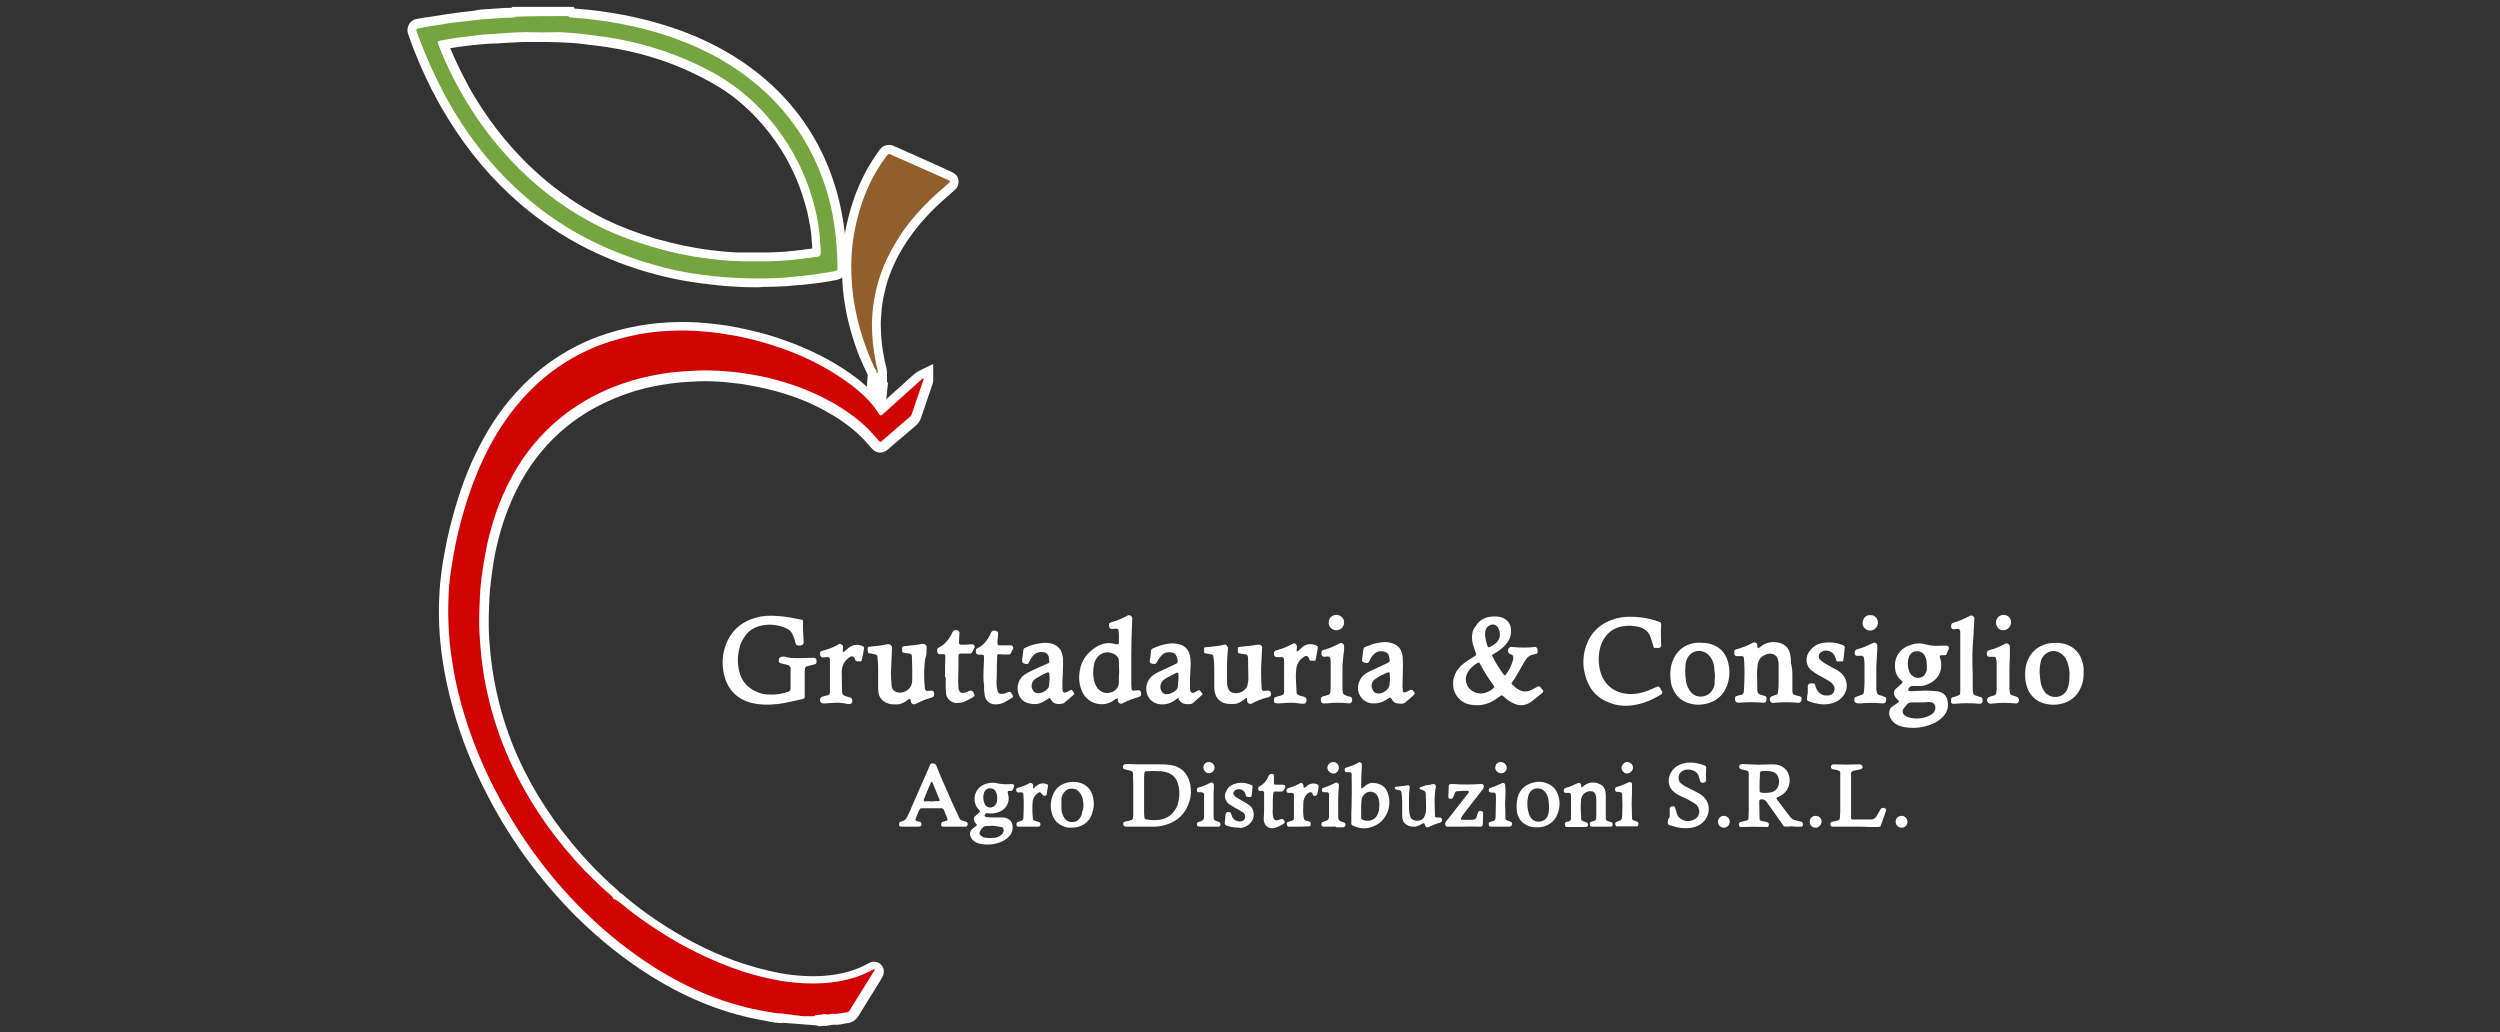 <?xml version="1.0" encoding="utf-8"?>
<!-- Generator: Adobe Illustrator 26.5.0, SVG Export Plug-In . SVG Version: 6.00 Build 0)  -->
<svg version="1.1" xmlns="http://www.w3.org/2000/svg" xmlns:xlink="http://www.w3.org/1999/xlink" x="0px" y="0px"
	 viewBox="0 0 762.4 314.8" style="enable-background:new 0 0 762.4 314.8;" xml:space="preserve">
<rect x="0" y="0" width="762.4" height="314.8" fill="#333333" stroke="none"/>
<style type="text/css">
	.st0{display:none;}
	.st1{display:inline;fill:#002459;stroke:#000000;stroke-miterlimit:10;}
	.st2{fill:#FFFFFF;}
	.st3{fill:#CF0403;}
	.st4{fill:#74A53E;}
	.st5{fill:#925E2B;}
</style>
<g id="Livello_3" class="st0">
	<rect x="0.8" y="0.5" class="st1" width="762.4" height="313.8"/>
</g>
<g id="Livello_2_00000026121745086213877880000004895297004550930603_">
	<g>
		<path class="st2" d="M249,312.7l-10.3-0.8l-0.1-5.7l8.7,0.8c0.3-0.1,0.7-0.3,1.1-0.3c0.9-0.1,1.8-0.1,2.6-0.3
			c0.4-0.1,0.8-0.1,1.2,0c0.9-0.3,1.7-0.2,2.2-0.1c0.5,0,1.1-0.1,1.7-0.2c0.3,0,0.5-0.1,0.8-0.1l2.9-4.7c-2.6,0.7-5.4,1.2-8.4,1.4
			c-4.8,0.3-9.7,0-14.7-0.9c-5-0.9-10.1-2.3-15.1-4.2c-8.6-3.2-17.1-7.6-25.3-13.2c-3.2-2.2-6.4-4.6-9.3-7l-0.3-0.2
			c-0.2-0.1-0.4-0.4-0.5-0.4c-0.9-0.2-1.6-0.9-2-1.8c-0.1-0.1-0.2-0.1-0.3-0.2c-2.7-2.4-5.4-4.9-7.8-7.5c-8.8-9.1-16-19.2-21.4-30.1
			c-6.3-12.6-10.1-26-11.2-39.9c-0.3-4.2-0.4-8-0.3-11.7c0.1-3,0.3-6.2,0.7-9.4c0.5-4.2,1.1-8,1.9-11.5c1.6-7,3.8-13.2,6.7-18.9
			c3.6-7.1,8.3-13.3,13.9-18.4c7.1-6.5,15.7-11.2,25.5-14.1c4-1.2,8.1-2,12.1-2.5c3.3-0.4,6-0.6,8.5-0.7c2.8-0.1,5.7,0,8.4,0.2
			c1.8,0.2,3.8,0.3,5.7,0.6c3.9,0.5,7.6,1.3,11.1,2.3c6.8,1.9,12.8,4.4,18.2,7.6c3.5,2.1,6.6,4.3,9.2,6.7c-1-1.6-2.2-3.1-3.9-4.8
			c-2-1.9-4.4-3.8-7.2-5.6c-6-3.9-12.6-6.9-20.2-9.3c-4.3-1.4-8.8-2.4-13.2-3.1c-3.1-0.5-6-0.8-8.9-0.9c-5.7-0.3-11.2,0-16.4,1
			c-4,0.7-7.7,1.7-11.2,3c-8,3-15.1,7.7-21.2,13.9c-4.6,4.8-8.5,10.2-11.9,16.7c-3.3,6.3-5.9,13.3-7.9,21.2c-1.1,4.2-2,8.6-2.7,13.1
			c-0.5,3.3-0.8,6.2-1,8.9c-0.3,6.4,0,12.8,1,19c0.7,4.6,1.7,9.3,3,13.8c2.5,8.8,6,17.6,10.5,26.2c6.9,13,15.6,24.8,25.8,35
			c6.9,6.8,14.2,12.7,21.9,17.4c10.8,6.7,21.5,10.8,32.7,12.7c0.4,0.1,0.7,0.1,1.1,0.2c1.1,0.2,2.2,0.4,3.2,0.4l0.1,5.7
			c-1.6,0-3-0.2-4.3-0.5c-0.3-0.1-0.7-0.1-1-0.2c-11.9-2-23.2-6.4-34.7-13.5c-8-5-15.7-11.1-22.9-18.2
			c-10.6-10.6-19.7-22.8-26.8-36.4c-4.7-8.9-8.4-18.1-10.9-27.3c-1.3-4.7-2.4-9.6-3.1-14.4c-1-6.6-1.4-13.3-1-20.2
			c0.1-2.9,0.5-6,1-9.5c0.8-4.7,1.7-9.3,2.9-13.6c2.2-8.3,4.9-15.6,8.4-22.3c3.6-7,7.8-12.9,12.8-18c6.6-6.8,14.4-11.9,23.2-15.2
			c3.8-1.4,7.8-2.5,12.2-3.3c5.6-1,11.6-1.4,17.7-1.1c3.1,0.2,6.2,0.5,9.5,1c4.8,0.8,9.5,1.9,14.1,3.3c8.1,2.6,15.2,5.8,21.6,10
			c3.1,2,5.7,4.1,8,6.3c1.4,1.4,2.6,2.7,3.6,4l8.8-7.9c0.5-0.5,1.1-1,1.7-1.4c0.4-0.3,0.8-0.5,1-0.6l4.1-2l0,4.6
			c0,0.2,0.1,0.8-0.2,1.5c-0.5,1.4-0.9,2.7-1.4,4.1l-0.6,1.8c-0.5,1.5-1,2.9-1.5,4.4c-0.3,0.9-0.8,1.7-1.6,2.4
			c-1.9,1.6-3.8,3.3-5.8,4.9l-2.9,2.5c-1.4,1.2-3.4,1.1-4.6-0.3c-0.3-0.3-0.6-0.7-0.9-1c-0.6-0.7-1.2-1.3-1.7-1.9
			c-2.7-2.8-6-5.4-10-7.7c-5-3-10.5-5.3-16.8-7c-3.3-0.9-6.8-1.6-10.4-2.2c-1.7-0.2-3.4-0.4-5.4-0.6c-2.5-0.2-5.1-0.3-7.8-0.2
			c-2.3,0.1-4.9,0.2-8,0.6c-3.8,0.5-7.5,1.2-11.2,2.3c-8.9,2.7-16.8,7-23.3,12.9c-5.1,4.6-9.4,10.3-12.7,16.8
			c-2.7,5.3-4.8,11.1-6.3,17.6c-0.8,3.3-1.3,6.9-1.8,10.9c-0.4,3-0.5,6.1-0.6,9c-0.1,3.4-0.1,7,0.3,11c1.1,13.1,4.6,25.9,10.6,37.8
			c5.2,10.3,12.1,20,20.4,28.7c2.4,2.5,4.9,4.9,7.5,7.2l0.1,0.1c0.3,0.2,0.7,0.6,1.1,1.1c0.6,0.3,1.1,0.7,1.5,1.1l0.2,0.2
			c2.8,2.3,5.8,4.6,8.9,6.7c7.9,5.4,15.8,9.5,24.1,12.6c4.7,1.7,9.5,3,14.2,3.9c4.5,0.8,9,1.1,13.3,0.8c5.2-0.4,9.7-1.6,13.7-3.9
			c1.5-0.8,3.2-0.4,4.1,1c0.5,0.8,0.6,1.9,0.2,2.8c-0.1,0.2-0.2,0.4-0.3,0.6l-0.1,0.2c-0.1,0.2-0.3,0.5-0.4,0.7l-6.5,10.5
			c-0.2,0.3-0.4,0.7-0.8,1.1c-0.3,0.4-1.2,1.2-2.5,1.4c-0.4,0-0.8,0.1-1.3,0.2c-0.9,0.2-2,0.4-3.1,0.3l-0.2,0l0,0l-2.4,0.4l-0.3-0.1
			c-0.5,0.1-1.1,0.1-1.6,0.2L249,312.7z M252.2,312C252.2,312,252.2,312,252.2,312C252.2,312,252.2,312,252.2,312z M257.9,305.8
			C257.9,305.8,257.9,305.8,257.9,305.8C257.9,305.8,257.9,305.8,257.9,305.8z M189.7,273.1C189.7,273.1,189.7,273.1,189.7,273.1
			C189.7,273.1,189.7,273.1,189.7,273.1z M187.9,271.3C187.9,271.3,188,271.3,187.9,271.3C188,271.3,187.9,271.3,187.9,271.3z
			 M267.2,129.4c0.1,0.1,0.1,0.1,0.2,0.2c0.4,0.5,0.8,0.9,1.3,1.4l1.1-0.9c1.9-1.6,3.8-3.2,5.7-4.9c0.1-0.3,0.2-0.6,0.3-0.9
			l-4.2,3.8c-0.4,0.3-0.8,0.7-1.3,1C269.2,129.7,268.1,129.7,267.2,129.4z M283,117.7C283,117.7,283,117.7,283,117.7
			C283,117.7,283,117.7,283,117.7z"/>
		<path class="st3" d="M238.7,309.1c-1.6,0-3.2-0.3-4.8-0.6c-12.1-2-23.3-6.6-33.7-13.1c-8.2-5.1-15.6-11.1-22.4-17.8
			c-10.6-10.5-19.3-22.5-26.3-35.7c-4.5-8.5-8.1-17.4-10.7-26.7c-1.3-4.6-2.3-9.3-3-14.1c-1-6.5-1.3-13-1-19.6
			c0.1-3.1,0.5-6.1,1-9.2c0.7-4.5,1.6-9,2.8-13.4c2-7.5,4.6-14.8,8.2-21.8c3.3-6.4,7.3-12.2,12.3-17.4c6.3-6.5,13.7-11.4,22.2-14.6
			c3.8-1.4,7.7-2.4,11.7-3.2c5.7-1,11.4-1.3,17.1-1c3.1,0.2,6.1,0.5,9.2,1c4.6,0.7,9.2,1.8,13.7,3.2c7.4,2.3,14.4,5.4,20.9,9.7
			c2.7,1.8,5.3,3.7,7.6,5.9c1.7,1.7,3.3,3.4,4.5,5.5c0.1,0.2,0.2,0.3,0.4,0.4c0.1,0.1,0.3,0.1,0.3,0.1c0.4-0.3,0.7-0.5,1-0.8
			c3.3-3,6.7-6,10-9c0.5-0.5,1.1-0.9,1.6-1.4c0.1-0.1,0.2-0.1,0.3-0.2c0,0.2,0.1,0.4,0,0.6c-0.7,1.9-1.3,3.9-2,5.8
			c-0.5,1.5-1,2.9-1.5,4.4c-0.1,0.4-0.4,0.8-0.7,1.1c-2.9,2.5-5.8,4.9-8.6,7.4c-0.2,0.2-0.5,0.2-0.7-0.1c-0.9-1-1.8-2-2.7-3
			c-3.1-3.3-6.8-5.9-10.6-8.2c-5.5-3.2-11.4-5.6-17.5-7.3c-3.5-1-7.1-1.7-10.7-2.2c-1.8-0.3-3.7-0.4-5.6-0.6
			c-2.7-0.2-5.4-0.3-8.1-0.2c-2.8,0.1-5.5,0.3-8.3,0.6c-4,0.5-7.9,1.3-11.7,2.4c-9.1,2.7-17.3,7.1-24.4,13.5
			c-5.5,5-9.9,10.9-13.3,17.6c-3,5.8-5,11.9-6.5,18.3c-0.8,3.7-1.4,7.4-1.9,11.2c-0.4,3.1-0.5,6.1-0.6,9.2c-0.2,3.8,0,7.6,0.3,11.4
			c1.1,13.7,4.8,26.6,10.9,38.9c5.5,10.9,12.5,20.6,20.9,29.4c2.5,2.5,5,5,7.7,7.3c0.4,0.3,0.8,0.6,1,1.2c0,0.1,0.2,0.2,0.3,0.2
			c0.7,0.2,1.2,0.7,1.8,1.1c2.9,2.4,5.9,4.7,9.1,6.8c7.7,5.3,15.9,9.6,24.7,12.9c4.8,1.8,9.6,3.1,14.6,4c4.6,0.8,9.3,1.1,14,0.8
			c5.2-0.4,10.3-1.6,14.9-4.2c0.1-0.1,0.2-0.1,0.3,0.1c0,0,0,0.1,0,0.2c0,0.1-0.1,0.2-0.2,0.3c-0.2,0.3-0.3,0.6-0.5,0.8
			c-2.1,3.4-4.3,6.9-6.4,10.3c-0.2,0.3-0.4,0.7-0.6,1c-0.2,0.2-0.4,0.4-0.6,0.4c-1.3,0.1-2.6,0.5-4,0.5c-0.4-0.1-0.9-0.1-1.3,0.1
			c-0.3,0-0.6,0.1-1,0.1c-0.1-0.1-0.2-0.2-0.3-0.2c-1,0.2-2,0.3-3,0.4c-0.2,0-0.3,0.2-0.5,0.3c-1.2,0-2.3,0-3.5,0"/>
		<path class="st2" d="M230.6,87.6c-1.9,0-3.5,0-5.1-0.1c-2.4-0.1-5.1-0.3-8.3-0.7c-2.2-0.2-4.2-0.5-6.2-0.8
			c-4-0.6-8.1-1.5-12.1-2.6c-7-1.9-13.7-4.5-20.1-7.7c-7.1-3.6-13.8-8.1-19.9-13.3c-8.7-7.4-16.2-16.3-22.5-26.6
			c-4.6-7.5-8.5-15.7-11.8-25c-0.1-0.2-0.1-0.4-0.2-0.6l0-0.1c-0.3-0.9-0.1-2,0.4-2.8c0.5-0.8,1.3-1.4,2.3-1.5l0.4-0.1
			c0.8-0.1,1.5-0.3,2.3-0.4l0.8-0.1c2-0.3,3.9-0.6,5.9-0.9c1.2-0.2,2.4-0.3,3.6-0.5l0.7-0.1c1.2-0.1,2.4-0.3,3.6-0.4L146,3
			c0.3,0,0.5-0.1,0.8-0.1c1-0.1,2.1-0.1,3.1-0.2c1.7-0.1,3.5-0.3,5.3-0.3c0,0,0.2,0,0.2,0c0.2,0,0.3,0,0.5,0l0.4-0.3H175l0.2,0.5
			c2.4,0.2,4.9,0.4,7.8,0.8c9.7,1.3,18.3,3.5,26.4,6.6c8.4,3.3,15.6,7.4,22.1,12.6c10.8,8.7,18.5,19.8,22.8,33
			c1.3,3.8,2.2,8,2.9,12.2c0.6,4.1,1,8.3,1,12.9c0,0.6,0,1,0,1.5c-0.1,1.3-1,2.5-2.3,2.9l-0.2,0.1c-0.3,0.1-0.8,0.3-1.3,0.3
			l-1.6,0.3c-2.5,0.4-5,0.8-7.6,1c-0.8,0.1-1.6,0.2-2.5,0.2c-1.2,0.1-2.5,0.3-3.7,0.3c-1.8,0.1-3.9,0.2-6.3,0.2
			C232,87.6,231.3,87.6,230.6,87.6z M137.3,14.7c1.7,4.1,3.7,8.1,5.8,12c6.5,11.5,14.7,21.3,24.4,29.2c5.3,4.3,11,8,17.1,11
			c4.5,2.2,9.5,4.1,15.4,5.9c5.6,1.6,11.2,2.8,16.9,3.5c2.5,0.3,5.4,0.6,8.2,0.7c0.3,0,0.6,0,0.9,0c0.3,0,0.6,0,0.9,0l1.8,0
			c0.9,0,1.9,0,2.8,0c1,0,2,0,3,0c2.5-0.1,5-0.2,7.5-0.5c1.9-0.2,3.8-0.5,5.6-0.7l0.1,0c0-0.9-0.1-1.8-0.2-2.7l0-0.5
			c-0.2-2.5-0.7-5.1-1.3-7.9c-1.9-7.7-5-14.9-9.5-21.3c-5.1-7.4-11.4-13.4-18.7-17.6c-3.1-1.8-6.5-3.5-10.2-5.1
			c-8-3.4-16.5-5.6-26-6.8c-0.6-0.1-1.2-0.1-1.9-0.2c-0.7-0.1-1.4-0.2-2.2-0.3c-2.4-0.3-4.8-0.4-7.1-0.5c-2.3-0.1-4.7-0.1-7-0.1
			c-1,0-2,0-3.1,0c-2.2,0-4.3,0.2-6.6,0.3c-1.4,0.1-2.9,0.2-4.3,0.2c-1.5,0.1-3,0.2-4.6,0.4l-0.4,0c-1.7,0.2-3.3,0.4-4.8,0.6
			C139,14.4,138.1,14.6,137.3,14.7z"/>
		<path class="st4" d="M173.3,4.9c0.1,0.1,0.1,0.3,0.2,0.3c0.1,0.1,0.2,0.1,0.4,0.1c3,0.2,5.9,0.5,8.8,0.9
			c8.8,1.2,17.4,3.2,25.7,6.5c7.7,3,14.9,7,21.3,12.2c10.4,8.4,17.7,19,21.9,31.7c1.3,3.9,2.2,7.8,2.8,11.8c0.6,4.1,0.9,8.3,1,12.5
			c0,0.4,0,0.8,0,1.2c0,0.2-0.1,0.4-0.3,0.4c-0.4,0.1-0.7,0.3-1.1,0.3c-3,0.5-5.9,1-9,1.3c-2,0.2-4.1,0.4-6.1,0.6
			c-2.1,0.1-4.1,0.2-6.2,0.2c-2.4,0-4.8,0-7.1-0.1c-2.7-0.1-5.4-0.3-8.1-0.6c-2-0.2-4.1-0.5-6.1-0.8c-4-0.6-7.9-1.5-11.8-2.6
			c-6.8-1.9-13.3-4.4-19.5-7.5c-7-3.5-13.4-7.8-19.4-12.9c-8.7-7.4-16-16.2-21.9-25.9c-4.7-7.8-8.5-16-11.6-24.5
			c-0.1-0.2-0.1-0.4-0.2-0.6c-0.1-0.4,0.1-0.7,0.4-0.7c0.9-0.2,1.8-0.3,2.7-0.5c2.2-0.4,4.4-0.7,6.7-1.1c1.4-0.2,2.8-0.4,4.2-0.5
			c1.7-0.2,3.4-0.4,5.2-0.6c0.3,0,0.5-0.1,0.8-0.1c2.8-0.1,5.6-0.5,8.5-0.5c0.5,0,1,0,1.5-0.1c0.1,0,0.2-0.1,0.3-0.2
			C162.5,4.9,167.9,4.9,173.3,4.9z M160.5,9.8c-3.7,0-7.3,0.4-11,0.6c-1.7,0.1-3.5,0.3-5.2,0.5c-1.7,0.2-3.3,0.4-5,0.6
			c-1.7,0.3-3.4,0.6-5.1,0.9c-0.1,0-0.2,0.1-0.4,0.1c-0.2,0.1-0.4,0.4-0.3,0.6c0.2,0.5,0.4,1.1,0.6,1.6c1.8,4.6,4,9,6.4,13.3
			c6.5,11.5,14.8,21.6,25.1,30c5.4,4.4,11.3,8.2,17.6,11.3c5.1,2.5,10.4,4.4,15.8,6c5.7,1.7,11.4,2.9,17.3,3.6
			c2.8,0.3,5.6,0.7,8.4,0.7c0.6,0,1.3,0.1,1.9,0.1c2.6,0,5.1,0,7.7,0c2.6-0.1,5.1-0.2,7.7-0.5c2.4-0.2,4.8-0.6,7.3-0.9
			c0.2,0,0.5-0.1,0.7-0.3c0.1,0,0.2-0.2,0.2-0.3c0.1-0.2,0.1-0.5,0.1-0.8c0-1.6-0.2-3.2-0.3-4.8c-0.3-2.8-0.7-5.6-1.4-8.3
			c-1.9-8-5.2-15.4-9.9-22.2c-5.2-7.6-11.7-13.8-19.6-18.5c-3.4-2-6.9-3.7-10.5-5.2c-8.6-3.6-17.5-5.9-26.7-7
			c-1.3-0.2-2.7-0.3-4-0.5c-2.4-0.3-4.9-0.5-7.3-0.6C167.4,9.9,163.9,9.9,160.5,9.8z"/>
		<line class="st2" x1="265.5" y1="116.4" x2="265.5" y2="116.4"/>
		<path class="st2" d="M264.6,114.2c-0.9-1.6-1.5-3.3-2.2-4.8l-0.2-0.4c-2-5-3.5-10.2-4.4-15.3c-0.7-4-1.1-8.2-1-12.4
			c0-3.2,0.2-5.9,0.6-8.5c0.8-5.1,2.1-10,3.9-14.6c1.4-3.4,2.9-6.4,4.7-9.2c0.4-0.6,0.9-1.4,1.4-2.1c0.2-0.2,0.3-0.4,0.4-0.6
			c0.6-0.9,1.5-2.1,3.3-2.1c0.9,0,1.5,0.3,2.1,0.6c0.2,0.1,0.4,0.2,0.7,0.3c4,1.8,8.1,3.6,12.1,5.4l3.7,1.7c0.3,0.1,0.6,0.3,0.8,0.4
			l0.2,0.1c0.9,0.5,1.5,1.3,1.6,2.3c0.1,1-0.2,2.1-1,2.8l-0.9,0.8c-0.6,0.5-1.1,1-1.7,1.5c-1.2,1.1-2.4,2.1-3.5,3.2
			c-4,3.9-7.3,8-9.9,12.3c-2.6,4.3-4.5,8.8-5.5,13.4c-0.6,2.5-0.9,4.5-1,6.4c0,0.4-0.1,0.8-0.1,1.3c-0.1,0.8-0.1,1.5-0.1,2.2
			c0,3.7,0.4,7.4,1.2,11.1c0.1,0.3,0.1,0.6,0.2,0.9c0.2,0.8,0.5,1.8,0.5,2.9l0,3"/>
		<path class="st5" d="M267.1,112.9c-0.9-1.6-1.6-3.4-2.3-5.1c-1.9-4.8-3.3-9.7-4.2-14.8c-0.7-3.9-1-7.9-1-11.9
			c0-2.7,0.2-5.4,0.6-8.1c0.7-4.8,1.9-9.4,3.7-13.9c1.2-3,2.7-6,4.5-8.7c0.4-0.6,0.8-1.3,1.3-1.9c1.5-2,1-1.8,3.2-0.8
			c5.3,2.3,10.6,4.7,15.8,7c0.3,0.1,0.6,0.3,0.9,0.4c0.1,0.1,0.2,0.4,0,0.5c-0.3,0.3-0.6,0.5-0.9,0.8c-1.8,1.6-3.6,3.1-5.3,4.8
			c-4,3.9-7.5,8.1-10.3,12.9c-2.7,4.4-4.7,9.1-5.9,14.2c-0.5,2.3-0.9,4.5-1.1,6.8c-0.1,1.2-0.2,2.4-0.2,3.7c0,3.9,0.4,7.8,1.2,11.7
			c0.2,1.1,0.6,2.1,0.6,3.2c-0.1,0-0.3,0-0.4,0c0,0-0.1-0.1-0.1-0.1C267.5,113.3,267.4,113.1,267.1,112.9z"/>
		<path class="st2" d="M270.8,116.7l-0.8,7.9l-5.4-5.2c-0.6-0.8,0.2-4.7,0-6.1"/>
		<path class="st4" d="M267.1,112.9c0.3,0.1,0.3,0.3,0.3,0.6C267.2,113.4,267.1,113.2,267.1,112.9z"/>
	</g>
	<g>
		<path class="st2" d="M456,188c0.7,0,1.5,0.1,2.3,0.4c1.5,0.7,2.4,1.9,2.5,3.6c0.1,1.7-0.4,3.2-1.5,4.4c-0.7,0.9-1.6,1.6-2.6,2.3
			c-0.5,0.3-1,0.6-1.5,0.9c-0.2,0.1-0.2,0.3-0.1,0.5c0.9,1.9,2.1,3.7,3.3,5.4c0.1,0.2,0.3,0.3,0.4,0.4c0.1,0.1,0.2,0.1,0.3,0
			c1.1-1.4,1.8-2.9,2.3-4.6c0.1-0.2,0.1-0.5,0.1-0.8c0-0.3-0.1-0.6-0.4-0.8c-0.2-0.1-0.5-0.2-0.7-0.3c-0.4-0.2-0.5-0.5-0.5-1
			c0-0.2,0-0.4,0.1-0.6c0.1-0.2,0.4-0.3,0.6-0.5c0.1-0.1,0.3-0.1,0.4,0c2.4,0.2,4.7,0.3,7.1,0c0.3,0,0.8,0.3,0.8,0.7
			c0,0.3,0,0.6,0,1c0,0.1-0.1,0.3-0.2,0.3c-0.4,0.1-0.7,0.2-1.1,0.3c-1,0.2-1.8,0.7-2.3,1.6c-0.4,0.6-0.8,1.2-1.1,1.8
			c-1,1.7-1.9,3.5-3.1,5.1c-0.2,0.2-0.2,0.4,0.1,0.7c0.6,0.6,1.3,1.2,2.1,1.6c0.9,0.5,1.9,0.6,3,0.3c0.8-0.3,1.5-0.7,2.2-1.1
			c0.2-0.1,0.4-0.3,0.7-0.3c0.1,0,0.3,0,0.4,0.1c0.2,0.2,0.4,0.5,0.6,0.7c0.6,0.7,0.6,0.8-0.1,1.4c-1,0.8-2,1.6-3,2.4
			c-2,1.5-4,1.5-6.1,0.3c-1-0.5-1.8-1.2-2.6-1.9c-0.3-0.3-0.5-0.3-0.8-0.1c-0.5,0.3-0.9,0.7-1.4,1c-2.3,1.6-4.9,2.2-7.7,1.7
			c-3.3-0.5-5.1-3.3-5.3-5.4c-0.3-2.3,0.4-4.3,1.9-6c0.8-0.9,1.7-1.5,2.7-2.2c0.7-0.4,1.4-0.9,2.1-1.3c0.2-0.1,0.3-0.5,0.2-0.7
			c-0.3-0.8-0.5-1.6-0.8-2.4c-0.3-0.9-0.4-1.8-0.4-2.7c0-1.2,0.3-2.3,1.1-3.2C451.2,188.9,453.3,187.9,456,188z M451.7,211.5
			c1.4-0.1,2.8-0.7,3.9-1.8c0.1-0.1,0.1-0.2,0.1-0.3c-0.1-0.2-0.2-0.3-0.3-0.5c-1.4-1.9-2.7-3.9-3.8-6c-0.1-0.2-0.3-0.4-0.4-0.7
			c-0.1-0.2-0.3-0.2-0.5-0.1c-0.4,0.3-0.9,0.5-1.3,0.9c-0.9,0.7-1.7,1.6-2.1,2.7c-0.4,1-0.4,2,0,3
			C448,210.4,449.7,211.5,451.7,211.5z M452.9,193.4c0,0.4,0,0.8,0.1,1.2c0.1,0.6,0.2,1.1,0.4,1.7c0.4,1.3,0.4,1.4,1.7,0.6
			c0.4-0.2,0.7-0.5,1.1-0.8c1.4-1.2,1.4-2.9,0.9-4.2c-0.6-1.6-2.2-1.9-3.4-0.8c-0.4,0.3-0.6,0.8-0.7,1.3
			C452.9,192.6,452.9,193,452.9,193.4z"/>
		<path class="st2" d="M243.5,200.7c1.5,0,3.1-0.1,4.8-0.1c0.3,0,0.6,0.3,0.7,0.6c0,0.3,0,0.5,0,0.8c0,0.3-0.3,0.6-0.6,0.6
			c-0.8,0.2-1.6,0.4-2.4,0.6c-0.2,0.1-0.4,0.3-0.5,0.5c0,0.4-0.1,0.8-0.1,1.1c0,2.1,0,4.2,0,6.4c0,0.5,0,1,0,1.5
			c0,0.1-0.1,0.2-0.2,0.3c-0.2,0.1-0.3,0.2-0.5,0.2c-2.5,0.5-5,1.2-7.5,1.5c-2.9,0.3-5.8,0.3-8.6-0.5c-4.2-1.3-6.8-4.2-7.8-8.5
			c-0.6-2.7-0.6-5.4,0.2-8c1.5-5,4.8-8.1,9.8-9.4c1-0.3,2-0.4,3-0.5c2.4-0.1,4.7,0.1,7.1,0.5c1.2,0.2,2.4,0.5,3.6,0.7
			c0.2,0,0.4,0.1,0.4,0.4c-0.1,2.2,0.1,4.4,0.2,6.5c0,0.1,0,0.3-0.1,0.4c-0.1,0.2-0.2,0.3-0.4,0.4c-0.5,0.2-1,0.2-1.5,0.1
			c-0.1,0-0.2-0.1-0.3-0.2c-0.2-0.4-0.3-0.8-0.4-1.3c-0.2-0.6-0.4-1.2-0.7-1.8c-0.3-0.8-0.9-1.4-1.7-1.8c-1.2-0.6-2.4-0.9-3.7-1.1
			c-1.7-0.2-3.3-0.1-5,0.4c-1.6,0.5-2.9,1.4-3.9,2.7c-0.8,1.1-1.5,2.3-1.8,3.6c-0.7,2.5-0.8,5.1-0.1,7.6c0.8,3.3,3,5.3,6.1,6.4
			c1,0.4,2.1,0.5,3.2,0.5c1.9,0.1,3.8-0.2,5.7-0.9c0.3-0.1,0.4-0.3,0.5-0.5c0-0.1,0.1-0.3,0.1-0.4c0-2,0-4,0-6c0-0.1,0-0.1,0-0.2
			c-0.1-0.5-0.3-0.8-0.8-1c-0.7-0.2-1.4-0.3-2.1-0.5c-0.6-0.1-0.8-0.5-0.7-1.1c0-0.1,0-0.3,0.1-0.4c0.1-0.2,0.3-0.4,0.6-0.5
			c0.3,0,0.6-0.1,1-0.1C240.5,200.7,241.9,200.7,243.5,200.7z"/>
		<path class="st2" d="M587.2,210.6c0.9,0,2.2,0.1,3.4,0.2c0.5,0,1,0.2,1.5,0.4c0.9,0.4,1.4,1.1,1.7,2c0.6,2.2,0.1,4.1-1.5,5.6
			c-0.9,0.9-1.9,1.5-3.1,2c-2.9,1.2-6,1.5-9.1,0.8c-1.3-0.3-2.4-0.9-3.2-2c-0.7-0.9-1-1.9-0.6-3.1c0.1-0.4,0.3-0.7,0.6-0.9
			c0.5-0.4,1-0.7,1.6-1.1c0.8-0.6,0.8-0.6,0.1-1.2c-0.5-0.5-0.8-1-1-1.6c-0.1-0.6,0-1.2,0.5-1.6c0.7-0.6,1.3-1.2,2-1.8
			c0.1-0.1,0.1-0.4,0-0.5c-0.1-0.1-0.3-0.3-0.4-0.4c-0.2-0.2-0.4-0.4-0.5-0.5c-0.5-0.6-0.9-1.3-1.1-2c-0.9-3.8,0.9-6.9,4.2-8.1
			c1.6-0.6,3.3-0.8,4.9-0.3c1.7,0.5,3.4,0.5,5.2,0.4c0.4,0,0.9,0,1.3,0c0.4,0,0.8,0.6,0.6,1c-0.2,0.5-0.5,1-0.7,1.6
			c-0.1,0.3-0.4,0.3-0.6,0.3c-0.3,0-0.5,0-0.8,0c-0.6,0-0.8,0.2-0.6,0.7c0.3,0.8,0.4,1.6,0.4,2.5c-0.1,2.4-1.2,4.1-3.3,5.3
			c-1,0.5-2,0.9-3.1,0.9c-0.8,0-1.5,0-2.3,0c-0.7,0-1.2,0.4-1.4,1.1c0,0.1,0,0.3,0.1,0.3c0.2,0.1,0.4,0.1,0.5,0.2
			C584,210.7,585.4,210.7,587.2,210.6z M585.6,214.2C585.6,214.2,585.6,214.2,585.6,214.2c-0.7,0-1.4,0-2.1,0c-0.1,0-0.3,0-0.4,0
			c-0.6,0-1.1,0.1-1.5,0.6c-0.4,0.5-0.8,0.9-1.1,1.3c-0.5,0.7-0.3,1.5,0.3,2c0.4,0.3,0.9,0.6,1.4,0.7c1.8,0.5,3.6,0.4,5.3-0.2
			c0.7-0.2,1.4-0.6,2-1.1c0.5-0.5,0.8-1.2,0.7-1.9c0-0.6-0.5-1.3-1.2-1.4c-0.3-0.1-0.6-0.1-1-0.1
			C587.3,214.2,586.5,214.2,585.6,214.2z M587.6,202.9c0-0.5-0.1-1-0.1-1.5c-0.1-0.6-0.3-1.1-0.6-1.6c-0.5-0.7-1.2-1.2-2.1-1.2
			c-0.9-0.1-2.1,0.4-2.6,1.6c-0.6,1.6-0.5,3.3,0.2,4.9c0.1,0.3,0.4,0.7,0.7,0.9c1.1,1.1,3.3,1,4.1-0.6c0.2-0.4,0.4-0.8,0.4-1.3
			C587.6,203.6,587.6,203.2,587.6,202.9z"/>
		<path class="st2" d="M506.5,193.9c0,0.7,0.1,1.8,0.1,2.9c0,0.4-0.3,0.8-0.7,0.8c-0.4,0-0.9,0-1.3,0c-0.1,0-0.2-0.1-0.3-0.2
			c-0.2-0.6-0.3-1.1-0.5-1.7c-0.2-0.6-0.4-1.2-0.6-1.8c-0.4-0.9-1-1.6-1.9-2.1c-0.8-0.5-1.7-0.7-2.5-0.8c-1.8-0.3-3.6-0.2-5.3,0.3
			c-2.1,0.7-3.6,2.1-4.7,4.1c-0.6,1.1-0.9,2.3-1.1,3.5c-0.3,2-0.2,4.1,0.4,6.1c1.1,3.7,4,6.2,8.1,6.6c2.2,0.2,4.4-0.2,6.4-1
			c0.9-0.4,1.9-0.8,2.8-1.2c0.3-0.1,0.6,0,0.8,0.3c0.2,0.4,0.4,0.8,0.7,1.2c0.1,0.2,0,0.6-0.1,0.7c-2.8,1.8-5.8,3.1-9.1,3.5
			c-2.2,0.3-4.5,0.1-6.6-0.7c-3.5-1.2-5.9-3.5-7.2-7c-1.2-3.2-1.4-6.5-0.4-9.8c1.4-4.8,4.7-7.7,9.4-9c1.2-0.3,2.4-0.5,3.6-0.5
			c3.2-0.1,6.4,0.4,9.4,1.5c0.6,0.2,0.6,0.1,0.7,1C506.5,191.5,506.5,192.5,506.5,193.9z"/>
		<path class="st2" d="M345,199.3c0,3.2,0,6.4,0,9.6c0,0.4,0.1,0.9,0.1,1.3c0,0.2,0.4,0.5,0.6,0.4c0.4,0,0.9-0.1,1.3-0.1
			c0.6-0.1,1,0.3,1,0.9c0,0.1,0,0.3,0,0.4c-0.1,0.2-0.1,0.4-0.2,0.5c-0.2,0.1-0.5,0.2-0.7,0.3c-1.7,0.5-3.3,1.1-4.8,1.9
			c-0.6,0.3-1.3-0.1-1.4-0.8c0-0.2,0-0.4,0-0.6c0-0.1-0.2-0.2-0.3-0.1c-0.3,0.2-0.7,0.3-1,0.6c-2.6,2-7.6,1.6-9.6-2.7
			c-0.9-2-1.1-4.2-0.7-6.4c0.5-3.2,2.3-5.5,5-7.2c1.8-1.1,3.7-1.5,5.7-0.9c0.2,0.1,0.5,0.1,0.8,0.1c0.1,0,0.4-0.2,0.4-0.3
			c0-1.3,0.1-2.7-0.1-4c0-0.2-0.4-0.5-0.6-0.5c-0.4,0-0.9,0.1-1.3,0.1c-0.6,0.1-0.9-0.3-1-0.9c0-0.1,0-0.3,0-0.4
			c0-0.3,0.1-0.5,0.4-0.6c0.1,0,0.1-0.1,0.2-0.1c1.8-0.5,3.5-1.2,5.1-2.1c0.4-0.2,0.7-0.1,1.1,0.2c0.2,0.2,0.3,0.4,0.3,0.7
			c0,0.7-0.1,1.4-0.1,2.1C345.1,193.6,345,196.5,345,199.3C345,199.3,345,199.3,345,199.3z M341.3,204.9c0-1.2-0.1-2.3-0.1-3.4
			c0-0.6-0.3-1.1-0.7-1.5c-1.2-1.2-3.5-1.5-5.1-0.3c-1,0.8-1.6,1.8-1.8,3.1c-0.3,1.5-0.3,3.1,0,4.6c0.2,1,0.6,1.8,1.2,2.6
			c0.9,1,2,1.5,3.4,1.3c1.6-0.2,2.9-1.4,3-3C341.2,207.1,341.2,205.9,341.3,204.9z"/>
		<path class="st2" d="M546.6,206.3c0,1.3,0,2.7,0,4c0,0.4,0,0.8,0.1,1.1c0,0.2,0.1,0.3,0.3,0.4c0.5,0.2,1.1,0.4,1.7,0.5
			c0.6,0.1,0.8,0.4,0.7,1.1c0,0.1,0,0.3-0.1,0.4c-0.1,0.2-0.3,0.4-0.6,0.5c-0.2,0-0.4,0.1-0.6,0c-2.2-0.2-4.4-0.2-6.5,0
			c-0.3,0-0.5,0-0.8,0.1c-0.6,0-1-0.4-1.1-1.1c0-0.4,0.2-0.8,0.5-0.9c0.5-0.2,1.1-0.4,1.6-0.6c0.3-0.1,0.4-0.3,0.4-0.6
			c0.1-0.8,0.2-1.5,0.2-2.3c0-2.1,0-4.1,0-6.2c0-0.3,0-0.6-0.1-1c-0.1-1.7-1.6-2.8-3.5-2.2c-1.6,0.5-2.6,1.6-2.8,3.3
			c-0.1,1-0.2,1.9-0.2,2.9c0.1,1.6,0.1,3.2,0.1,4.8c0,0.8,0.4,1.2,1.1,1.4c0.4,0.1,0.9,0.2,1.3,0.4c0.3,0.1,0.4,0.3,0.4,0.6
			c0,0.1,0,0.3,0,0.4c0,0.7-0.3,1.1-1.1,1c-2.4-0.2-4.9-0.2-7.3,0c-0.2,0-0.4,0-0.6-0.1c-0.3-0.1-0.5-0.3-0.5-0.5
			c-0.1-0.2-0.1-0.5-0.1-0.8c0-0.3,0.1-0.5,0.4-0.6c0.5-0.2,1-0.3,1.5-0.4c0.5-0.1,0.7-0.4,0.8-0.9c0.1-1.8,0.2-3.6,0.2-5.4
			c0-1.3,0-2.6-0.1-3.9c0-0.4-0.1-0.8-0.1-1.1c0-0.3-0.3-0.5-0.5-0.5c-0.3,0-0.6,0-1,0c-0.3,0-0.5,0-0.8,0c-0.2,0-0.5-0.3-0.6-0.5
			c0-0.4,0-0.8,0-1.1c0-0.1,0.1-0.2,0.2-0.3c0.2-0.1,0.4-0.1,0.5-0.2c1.7-0.5,3.4-1.1,5-2c0.6-0.3,1.3,0.1,1.3,0.8
			c0,0.2,0,0.4,0,0.6c0,0.1,0.4,0.2,0.5,0.2c0.3-0.2,0.5-0.4,0.8-0.6c1.8-1.3,3.8-1.5,5.9-0.8c1.5,0.5,2.4,1.6,2.8,3.2
			c0.2,0.9,0.3,1.9,0.3,2.9C546.6,203.9,546.6,205.1,546.6,206.3C546.6,206.3,546.6,206.3,546.6,206.3z M536.6,198.2
			c0,0-0.1-0.1-0.1-0.1c0,0-0.1,0.1-0.1,0.1c0.1,0,0.1,0.1,0.2,0.1C536.6,198.3,536.6,198.2,536.6,198.2z"/>
		<path class="st2" d="M281.9,203.3c-0.1,2-0.1,4,0.1,6c0,0.3,0,0.5,0.1,0.8c0.1,0.4,0.4,0.7,0.8,0.6c0.4,0,0.8-0.1,1.1-0.1
			c0.3,0,0.5,0.1,0.7,0.3c0.3,0.4,0.2,0.8,0.1,1.3c0,0.1-0.1,0.2-0.2,0.3c-0.2,0.1-0.5,0.2-0.7,0.3c-1.5,0.4-2.9,1-4.3,1.7
			c-0.5,0.2-0.9,0.5-1.4,0.1c-0.5-0.3-0.4-0.7-0.5-1.2c0-0.2-0.3-0.3-0.4-0.3c-0.1,0.1-0.2,0.1-0.3,0.2c-0.3,0.2-0.5,0.4-0.8,0.6
			c-0.9,0.6-2,1-3.1,0.9c-0.9,0-1.8,0-2.6-0.4c-1.5-0.6-2.4-1.7-2.6-3.3c-0.1-0.6-0.1-1.3-0.1-1.9c0-1.8,0-3.6,0-5.4
			c0-1.2-0.1-2.3-0.2-3.5c0-0.3-0.2-0.6-0.6-0.7c-0.4-0.1-0.9-0.2-1.3-0.3c-0.4-0.1-0.9,0.1-1-0.4c-0.1-0.4-0.1-0.9-0.1-1.3
			c0-0.1,0.1-0.2,0.2-0.3c0.2-0.1,0.4-0.1,0.6-0.1c1.7-0.2,3.3-0.3,5-0.7c0.2-0.1,0.5,0,0.8,0c0.3,0,0.8,0.5,0.8,0.8
			c0,0.3,0,0.6,0,1c-0.1,2.2-0.2,4.5-0.3,6.7c0,1.3,0.1,2.7,0.2,4c0,0.4,0.1,0.8,0.3,1.1c0.4,0.6,1,1,1.7,1.1c1.1,0.1,2-0.1,2.9-0.8
			c0.7-0.5,1.1-1.2,1.3-2.1c0.1-0.6,0.1-1.2,0.1-1.7c0-2,0-4-0.1-6c0-0.1,0-0.3,0-0.4c0-0.5-0.2-0.8-0.8-0.9c-0.5-0.1-1-0.1-1.5-0.2
			c-0.6-0.1-0.7-0.2-0.7-0.9c0-0.2,0-0.4,0-0.6c0-0.3,0.2-0.5,0.5-0.5c0.9-0.1,1.8-0.2,2.7-0.3c0.9-0.1,1.8-0.2,2.7-0.4
			c0.2-0.1,0.5,0,0.8,0c0.3,0,0.8,0.5,0.8,0.8c0,0.8-0.1,1.7-0.1,2.5C282,201,282,202.2,281.9,203.3z"/>
		<path class="st2" d="M384.6,203.5c0,2,0,3.8,0.1,5.7c0,0.3,0.1,0.6,0.1,1c0,0.2,0.3,0.5,0.5,0.5c0.4,0,0.8-0.1,1.1-0.1
			c0.8-0.1,1.2,0.3,1.2,1.1c0,0.4-0.1,0.6-0.5,0.8c-0.1,0-0.1,0.1-0.2,0.1c-0.1,0-0.2,0.1-0.4,0.1c-1.6,0.4-3.2,1-4.6,1.8
			c-0.8,0.4-1.5,0-1.6-0.9c0-0.2,0-0.4,0-0.6c0-0.2-0.1-0.2-0.3-0.1c-0.5,0.3-0.9,0.7-1.4,1c-0.8,0.5-1.6,0.8-2.5,0.8
			c-1,0-1.9,0-2.8-0.3c-1.7-0.6-2.6-1.9-2.9-3.6c-0.1-0.6-0.1-1.2-0.1-1.7c0-1.9,0-3.7,0-5.6c0-1-0.1-1.9-0.2-2.9
			c-0.1-0.8-0.2-1-1-1.1c-0.6-0.1-1.1-0.2-1.7-0.3c-0.1,0-0.2-0.2-0.2-0.3c0-0.4,0-0.9,0-1.3c0-0.1,0.2-0.2,0.3-0.2
			c0.7-0.1,1.4-0.1,2.1-0.2c1.2-0.2,2.4-0.2,3.6-0.6c0.4-0.1,0.8,0,1,0.4c0.1,0.1,0.2,0.3,0.3,0.5c0,0.1,0,0.1,0,0.2
			c-0.4,3.3-0.3,6.7-0.3,10c0,0.5,0,1,0.1,1.5c0.1,0.4,0.2,0.7,0.4,1.1c0.2,0.4,0.6,0.7,1,0.9c2,0.7,4.5-0.5,4.8-2.6
			c0.1-0.5,0.2-1,0.2-1.5c0-2.1-0.1-4.1-0.1-6.2c0-0.3,0-0.5-0.1-0.8c-0.1-0.3-0.2-0.5-0.5-0.5c-0.6-0.1-1.3-0.2-1.9-0.3
			c-0.5-0.1-0.6-0.2-0.6-0.8c0-0.3,0-0.5,0-0.8c0-0.2,0.1-0.4,0.4-0.4c0.9-0.1,1.8-0.2,2.7-0.3c1-0.1,1.9-0.2,2.9-0.4
			c0.2,0,0.4,0,0.6,0c0.4,0,0.9,0.5,0.8,0.9C384.8,199.5,384.7,201.6,384.6,203.5z"/>
		<path class="st2" d="M320.1,212.8c-0.6,0.4-1.2,0.8-1.8,1.1c-1.4,0.9-2.9,1-4.5,0.6c-1.5-0.3-2.5-1.2-3.1-2.6
			c-1-2.6,0.1-5.1,1.8-6.2c0.6-0.4,1.3-0.8,2-1.1c1.7-0.8,3.4-1.6,5.1-2.3c0.3-0.1,0.4-0.3,0.4-0.6c0-0.5-0.1-1-0.2-1.5
			c-0.2-0.7-0.8-1.2-1.5-1.3c-1.3-0.2-2.4,0.1-3.3,1.1c-0.5,0.6-0.9,1.3-1.2,2c-0.2,0.4-0.4,0.5-0.9,0.5c-0.1,0-0.3,0-0.4-0.1
			c-0.6-0.1-0.9-0.5-0.8-1.1c0.1-1,0.3-2,0.4-3.1c0-0.3,0.2-0.5,0.4-0.6c1.6-0.8,3.4-1.3,5.2-1.5c1.2-0.1,2.3-0.1,3.4,0.3
			c1.4,0.5,2.4,1.5,2.8,3c0.3,0.9,0.3,1.9,0.3,2.9c0,1.7-0.1,3.5-0.2,5.2c0,0.9,0,1.8,0,2.7c0,0.2,0.1,0.4,0.1,0.6
			c0.1,0.3,0.5,0.5,0.8,0.4c0.5-0.1,0.9-0.4,1.4-0.7c0.3-0.2,0.6-0.1,0.8,0.2c0.2,0.2,0.3,0.4,0.4,0.6c0.1,0.2,0.2,0.4,0,0.5
			c-1,0.9-1.9,1.7-2.9,2.5c-0.2,0.2-0.5,0.2-0.7,0.3c-0.2,0-0.4,0-0.6,0.1c-1.3,0.1-2.3-0.3-2.9-1.5
			C320.4,213.1,320.2,212.9,320.1,212.8z M320.1,207.1c0-0.7-0.1-1.2-0.1-1.8c0-0.1-0.3-0.3-0.4-0.3c-1.3,0.5-2.5,1.2-3.7,1.9
			c-0.3,0.2-0.5,0.4-0.7,0.6c-0.8,1-0.8,2.4,0,3.3c0.3,0.4,0.8,0.6,1.3,0.6c1.2,0,2.2-0.5,3-1.4c0.3-0.3,0.4-0.6,0.4-1
			C320,208.4,320,207.7,320.1,207.1z"/>
		<path class="st2" d="M359.4,212.8c-0.5,0.3-1,0.6-1.5,1c-1.4,0.9-3,1.2-4.6,0.9c-1.6-0.3-2.8-1.3-3.4-2.8c-0.9-2.2,0-4.9,1.9-6.1
			c0.6-0.4,1.3-0.8,2-1.1c1.6-0.7,3.1-1.5,4.7-2.2c0.7-0.3,0.7-0.5,0.6-1.2c0-0.4-0.1-0.8-0.3-1.1c-0.2-0.7-0.7-1.1-1.4-1.2
			c-1.3-0.3-2.4,0-3.3,1c-0.4,0.4-0.7,0.9-1,1.4c-0.2,0.3-0.3,0.6-0.5,0.8c-0.1,0.1-0.3,0.3-0.5,0.3c-0.4,0-0.8-0.1-1.1-0.2
			c-0.2,0-0.4-0.5-0.4-0.6c0.1-0.4,0.1-0.9,0.2-1.3c0-0.3,0.1-0.5,0.1-0.8c0.1-1.9,0.1-1.6,1.7-2.3c1.2-0.5,2.4-0.8,3.7-1
			c1.1-0.2,2.3-0.1,3.4,0.2c1.8,0.5,2.8,1.7,3.2,3.5c0.2,0.9,0.2,1.8,0.2,2.7c-0.1,1.5-0.1,3.1-0.2,4.6c0,0.9,0,1.8,0,2.7
			c0,0.3,0.1,0.6,0.2,0.9c0.1,0.3,0.5,0.4,0.8,0.4c0.5-0.1,0.9-0.5,1.4-0.7c0.3-0.2,0.6-0.1,0.8,0.2c0.2,0.2,0.3,0.4,0.5,0.6
			c0.1,0.2,0.2,0.4,0,0.5c-0.9,0.8-1.8,1.6-2.7,2.4c-0.3,0.3-0.7,0.4-1.1,0.4c-1.5,0.2-2.7-0.2-3.4-1.6
			C359.6,213,359.5,212.9,359.4,212.8z M359.4,207C359.3,207,359.3,207,359.4,207c0-0.4,0-0.9,0-1.3c0-0.5-0.3-0.7-0.7-0.5
			c-1,0.5-1.9,1-2.9,1.5c-0.4,0.2-0.7,0.5-1.1,0.8c-0.8,0.8-1,1.8-0.7,2.8c0.4,1.1,1.1,1.5,2,1.4c1.1-0.1,1.9-0.6,2.7-1.3
			c0.3-0.3,0.5-0.7,0.5-1.2C359.3,208.4,359.3,207.7,359.4,207z"/>
		<path class="st2" d="M536.1,233.2c1.3,0,2.6-0.1,4-0.1c1,0,1.9,0,2.8,0.4c1.4,0.6,2.3,1.6,2.7,3.1c0.6,2.3-0.3,4.9-2.8,6.2
			c-0.3,0.1-0.6,0.3-0.9,0.4c-0.2,0.1-0.2,0.3-0.1,0.5c1.4,1.8,2.8,3.7,4.2,5.5c0.4,0.5,0.8,0.8,1.4,0.9c0.6,0.2,1.2,0.3,1.9,0.5
			c0.5,0.1,0.7,0.8,0.4,1.3c-0.1,0.1-0.2,0.2-0.3,0.2c-0.3,0-0.5,0-0.8,0c-0.8,0-1.5,0-2.3-0.1c-0.8,0-1.5,0.2-2.3,0
			c-0.4-0.6-0.9-1.3-1.3-1.9c-1.3-1.9-2.7-3.7-4-5.6c-0.5-0.7-1.1-0.8-1.8-0.7c-0.2,0-0.3,0.2-0.4,0.4c0,0.1,0,0.3,0,0.4
			c0,1.7,0.1,3.3,0.1,5c0,0.4,0.1,0.6,0.5,0.7c0.6,0.1,1.1,0.3,1.7,0.4c0.5,0.1,0.7,0.4,0.6,1c0,0.3-0.2,0.5-0.5,0.5
			c-0.1,0-0.1,0-0.2,0c-2.6-0.1-5.1-0.1-7.7,0c-0.5,0-0.8-0.3-0.7-0.9c0-0.1,0-0.1,0-0.2c0.1-0.1,0.2-0.4,0.4-0.4
			c0.7-0.2,1.4-0.3,2.1-0.5c0.3-0.1,0.4-0.3,0.4-0.6c0-0.8,0.1-1.5,0.1-2.3c0-3.7,0-7.3,0-11c0-0.1,0-0.1,0-0.2c0-1-0.2-0.9-1-1.2
			c-0.4-0.1-0.9-0.2-1.3-0.3c-0.5-0.1-0.8-0.6-0.5-1.2c0-0.1,0.2-0.2,0.3-0.3c0.2-0.1,0.5-0.1,0.8-0.1
			C533,233.1,534.5,233.1,536.1,233.2z M536.6,238.5C536.6,238.5,536.5,238.5,536.6,238.5c0,0.9,0,1.8,0,2.7c0,0.3,0.2,0.5,0.5,0.5
			c1,0.2,2.1,0.1,3.1-0.1c1.1-0.3,1.9-1,2.2-2.2c0.2-0.7,0.2-1.4,0-2.1c-0.2-0.9-0.8-1.6-1.7-1.9c-0.6-0.2-1.2-0.3-1.9-0.3
			c-2.3,0.1-2.1-0.2-2.1,2.1C536.6,237.6,536.6,238.1,536.6,238.5z"/>
		<path class="st2" d="M427.8,205.5c0,1.2-0.1,2.4-0.1,3.7c0,0.5,0.1,1,0.1,1.5c0,0.4,0.5,0.6,0.9,0.4c0.5-0.2,0.9-0.5,1.4-0.7
			c0.2-0.1,0.5-0.1,0.7,0.1c0.2,0.2,0.3,0.4,0.5,0.6c0,0.1,0.1,0.1,0.1,0.2c0,0.2,0,0.4-0.1,0.5c-0.8,0.8-1.7,1.5-2.6,2.3
			c-0.3,0.3-0.8,0.5-1.2,0.5c-0.1,0-0.3,0-0.4,0c-1.2,0-2.2-0.3-2.7-1.4c0-0.1-0.1-0.1-0.1-0.2c-0.2-0.3-0.4-0.3-0.6-0.2
			c-0.3,0.2-0.7,0.4-1,0.6c-1.3,0.9-2.8,1.2-4.4,1.1c-1.9-0.2-3.4-1.5-4-3.4c-0.6-2,0.4-4.6,2.2-5.7c0.6-0.4,1.2-0.7,1.9-1
			c1.5-0.7,3-1.4,4.5-2.1c0.2-0.1,0.5-0.2,0.7-0.4c0.1-0.1,0.2-0.2,0.2-0.3c0-0.5-0.1-1-0.2-1.5c-0.2-0.8-0.7-1.2-1.5-1.4
			c-1.3-0.3-2.4,0-3.3,1c-0.6,0.6-1,1.4-1.3,2.1c-0.2,0.3-0.4,0.4-0.8,0.4c-0.1,0-0.3,0-0.4-0.1c-0.8-0.1-1-0.4-0.9-1.2
			c0.1-0.5,0.1-1,0.2-1.5c0.3-2.2,0-1.8,2-2.6c1.1-0.5,2.3-0.7,3.5-0.9c1.2-0.2,2.4-0.1,3.6,0.3c1.4,0.5,2.4,1.4,2.8,2.9
			c0.3,0.8,0.3,1.6,0.3,2.5C427.9,203.1,427.8,204.3,427.8,205.5C427.8,205.5,427.8,205.5,427.8,205.5z M423.9,207.1
			c0-0.8-0.1-1.3-0.1-1.8c0-0.2-0.3-0.3-0.4-0.3c-1.4,0.5-2.7,1.2-3.9,2c-0.2,0.1-0.4,0.3-0.6,0.5c-0.8,0.9-0.8,2.2-0.1,3.2
			c0.3,0.5,0.8,0.8,1.5,0.8c1.2,0,2.2-0.6,3-1.5c0.2-0.2,0.3-0.6,0.4-0.9C423.8,208.5,423.8,207.7,423.9,207.1z"/>
		<path class="st2" d="M518.8,196c1,0.1,2,0.1,2.9,0.4c2.7,0.8,4.4,2.6,5.2,5.2c0.7,2.5,0.7,4.9-0.2,7.4c-1.1,3.1-3.4,5-6.7,5.7
			c-1.6,0.3-3.2,0.3-4.8-0.2c-2.5-0.7-4.2-2.3-5.2-4.8c-0.4-1-0.5-2-0.6-3c-0.1-1.7,0-3.3,0.6-4.9c1.3-3.5,3.8-5.4,7.4-5.8
			C518,196,518.4,196,518.8,196z M523,206c-0.1-1-0.2-1.9-0.3-2.9c-0.2-1.4-0.8-2.6-1.8-3.5c-0.7-0.6-1.5-1-2.4-1.1
			c-1.5-0.1-3.3,0.6-4.1,2.6c-0.2,0.6-0.4,1.2-0.4,1.9c-0.1,1.4-0.1,2.8,0.1,4.2c0.1,1.1,0.4,2.1,1,3.1c0.9,1.5,2.2,2.3,4,2.1
			c0.9-0.1,1.7-0.4,2.4-1.1c0.8-0.7,1.2-1.7,1.4-2.7C522.9,207.8,522.9,206.9,523,206z"/>
		<path class="st2" d="M635.4,205.2c0.1,1.5-0.2,3-0.8,4.4c-1.2,2.8-3.3,4.5-6.3,5.1c-1.5,0.3-3.1,0.3-4.6-0.1
			c-2.2-0.5-3.9-1.8-5-3.8c-0.5-1-0.8-2-1-3.1c-0.2-1.8-0.2-3.6,0.3-5.3c1.2-4.2,4.7-6.1,7.7-6.3c0.8,0,1.7-0.1,2.5,0
			c3.3,0.3,5.9,2.4,6.8,5.6C635.4,202.8,635.5,204,635.4,205.2z M631.1,205.9c0.1-1.1-0.1-2.1-0.4-3.2c-0.3-1.3-0.9-2.4-1.9-3.2
			c-1.9-1.6-4.2-1-5.4,0.3c-0.6,0.6-1,1.4-1.1,2.2c-0.5,2.2-0.3,4.3,0.1,6.5c0.2,0.9,0.6,1.7,1.1,2.4c1.6,2.3,5.4,2.2,6.8-0.4
			c0.2-0.4,0.4-0.9,0.5-1.4C631.1,207.9,631.1,206.9,631.1,205.9z"/>
		<path class="st2" d="M349.8,233.1c1.5,0,3,0,4.4,0c1.3,0,2.6,0.1,3.8,0.4c1.7,0.5,3.1,1.5,4,3.1c0.5,0.8,0.8,1.8,1,2.7
			c0.2,1.6,0.3,3.2-0.2,4.8c-1.1,3.9-3.6,6.4-7.5,7.5c-1,0.3-2.1,0.5-3.2,0.5c-0.7,0-1.4,0-2.1,0c-2.1,0-4.1,0-6.2,0
			c-0.3,0-0.5,0-0.8-0.1c-0.2,0-0.3-0.2-0.4-0.4c-0.2-0.6,0-1,0.7-1.1c0.6-0.1,1.1-0.2,1.7-0.4c0.3-0.1,0.4-0.3,0.5-0.5
			c0-0.4,0.1-0.9,0.1-1.3c0-2.4,0-4.9,0-7.3c0-1.7,0-3.5-0.1-5.2c0-0.3-0.2-0.6-0.6-0.7c-0.6-0.2-1.2-0.3-1.9-0.5
			c-0.5-0.1-0.7-0.6-0.5-1.1c0.1-0.2,0.2-0.3,0.4-0.4c0.4-0.1,0.8-0.1,1.1-0.1C346.1,233.1,348,233.1,349.8,233.1
			C349.8,233.1,349.8,233.1,349.8,233.1z M348.9,242.6c0,1.5,0,3.1,0,4.6c0,0.7,0,1.4,0.1,2.1c0,0.3,0.3,0.6,0.6,0.6
			c1.3,0.2,2.7,0.3,4,0.1c2.4-0.3,4.1-1.7,5.2-3.8c0.4-0.8,0.6-1.7,0.7-2.6c0.3-1.6,0.2-3.2-0.3-4.7c-0.5-1.6-1.6-2.8-3.2-3.3
			c-0.6-0.2-1.2-0.3-1.9-0.4c-1.5-0.1-3.1-0.1-4.6,0c-0.1,0-0.1,0-0.2,0c-0.1,0.1-0.3,0.3-0.3,0.4c-0.1,0.7-0.1,1.4-0.1,2.1
			C348.9,239.4,348.9,241,348.9,242.6z"/>
		<path class="st2" d="M303.5,249.3c0.7,0,1.4,0,2.1,0c0.3,0,0.6,0,1,0.1c1.2,0.3,2.1,1.1,2.2,2.6c0.1,1.4-0.4,2.5-1.4,3.4
			c-1.2,1.1-2.7,1.7-4.3,2c-1.3,0.2-2.6,0.2-3.8,0c-1.1-0.1-2.1-0.6-2.8-1.4c-0.4-0.5-0.7-1.1-0.7-1.7c0-0.5,0.2-1,0.6-1.4
			c0.4-0.4,0.9-0.7,1.4-1.1c0.1-0.1,0.1-0.3,0.1-0.3c-0.2-0.3-0.4-0.5-0.6-0.7c-0.2-0.3-0.3-0.6-0.3-0.9c0-0.4,0-0.8,0.4-1
			c0.4-0.4,0.9-0.8,1.3-1.2c0.2-0.2,0.2-0.4,0-0.6c-0.6-0.6-1.1-1.2-1.3-2.1c-0.7-2.1,0.3-5.1,3.4-6c1-0.3,2-0.4,3-0.2
			c1.5,0.4,3,0.4,4.6,0.3c0.1,0,0.3,0,0.4,0c0.3,0,0.6,0.5,0.5,0.7c-0.1,0.3-0.2,0.6-0.4,0.9c-0.2,0.4-0.4,0.6-0.9,0.5
			c-0.1,0-0.3,0-0.4,0c-0.2,0-0.3,0.2-0.3,0.4c0.1,0.5,0.2,1,0.3,1.5c0.2,2.3-1.4,4.2-3.5,4.7c-0.9,0.2-1.9,0.4-2.9,0.2
			c-0.4-0.1-0.7,0.2-0.9,0.5c-0.1,0.1,0,0.5,0.1,0.5c0.2,0.1,0.5,0.2,0.7,0.2C301.7,249.3,302.6,249.3,303.5,249.3
			C303.5,249.3,303.5,249.3,303.5,249.3z M302.7,251.8C302.7,251.9,302.7,251.9,302.7,251.8c-0.6,0.1-1.3,0.1-1.9,0.1
			c-0.5,0-0.9,0.2-1.2,0.6c-0.3,0.3-0.6,0.7-0.8,1.1c-0.2,0.4-0.1,0.9,0.3,1.2c0.4,0.4,1,0.6,1.5,0.7c0.9,0.1,1.8,0.1,2.7,0
			c0.8-0.1,1.5-0.4,2.1-0.9c0.4-0.4,0.6-0.8,0.7-1.3c0-0.5-0.3-1.1-0.8-1.1C304.3,252,303.5,251.9,302.7,251.8z M304.1,243.8
			c0-0.9,0-1.6-0.4-2.3c-0.2-0.5-0.6-0.9-1.1-1c-1.1-0.4-2.1,0.2-2.5,1.2c-0.4,1.2-0.3,2.4,0.2,3.5c0.1,0.2,0.2,0.3,0.3,0.5
			c0.7,0.8,2.3,0.8,3-0.3C304,244.9,304.1,244.3,304.1,243.8z"/>
		<path class="st2" d="M551.3,211.3c0-0.7,0-1.4,0-2.1c0-0.4,0.4-0.7,0.7-0.8c0.3,0,0.6,0,1,0c0.3,0,0.5,0.2,0.5,0.4
			c0.2,0.5,0.3,1,0.5,1.4c0.7,1.3,1.8,2,3.3,1.9c0.1,0,0.1,0,0.2,0c0.8-0.1,1.5-0.4,1.8-1.2c0.4-0.9,0.1-1.8-0.6-2.5
			c-0.3-0.3-0.6-0.5-0.9-0.7c-0.5-0.3-1.1-0.6-1.7-1c-0.7-0.4-1.4-0.7-2-1.1c-0.5-0.3-1.1-0.7-1.6-1.1c-2-1.6-2-4.3-0.6-6
			c1.1-1.5,2.6-2.3,4.4-2.5c1.8-0.2,3.6-0.1,5.3,0.6c0.9,0.3,1.1,0.3,0.9,1.5c-0.1,0.7-0.1,1.4-0.2,2.1c-0.1,0.4-0.1,0.9-0.2,1.3
			c0,0.1-0.2,0.2-0.3,0.2c-0.5,0-1,0-1.5,0c-0.1,0-0.2-0.1-0.3-0.2c-0.1-0.4-0.2-0.9-0.4-1.3c-0.6-1.6-2.8-2.4-4.3-1.3
			c-0.8,0.6-0.9,1.7-0.2,2.3c0.4,0.4,0.9,0.8,1.4,1.1c0.8,0.5,1.7,0.9,2.5,1.4c0.9,0.4,1.7,0.9,2.4,1.5c0.5,0.4,0.9,0.9,1.2,1.5
			c0.9,1.9,0.8,3.7-0.4,5.4c-0.8,1.1-1.9,1.9-3.2,2.3c-1.4,0.4-2.8,0.5-4.2,0.3c-0.9-0.2-1.9-0.3-2.8-0.7c-0.9-0.3-1.1-0.2-0.9-1.5
			C551.2,212.2,551.2,211.8,551.3,211.3C551.3,211.3,551.3,211.3,551.3,211.3z"/>
		<path class="st2" d="M291,252.1c-1.1,0-2.2,0-3.3,0c-0.5,0-0.7-0.2-0.7-0.7c0-0.5,0.2-0.7,0.6-0.8c0.4-0.1,0.7-0.2,1.1-0.3
			c0.2-0.1,0.3-0.3,0.3-0.4c-0.4-1-0.8-2-1.2-3c-0.1-0.2-0.3-0.4-0.6-0.4c-1.7,0-3.5,0-5.2,0c-0.3,0-0.6,0-1,0
			c-0.3,0-0.5,0.2-0.6,0.4c-0.3,0.6-0.6,1.3-0.8,1.9c-0.5,1.2-0.5,1.2-0.3,1.4c0.3,0.3,0.8,0.3,1.2,0.4c0.5,0.1,0.7,0.7,0.4,1.2
			c0,0.1-0.2,0.2-0.3,0.2c-0.1,0-0.3,0.1-0.4,0.1c-1.8,0-3.6,0-5.4,0c-0.4,0-0.6-0.2-0.6-0.6c-0.1-0.5,0.1-0.8,0.4-0.9
			c0.1,0,0.2-0.1,0.4-0.1c0.7-0.2,1.3-0.6,1.6-1.3c0.4-0.9,0.9-1.7,1.2-2.6c1.8-4,3.5-8.1,5.3-12.1c0.2-0.5,0.4-0.9,0.6-1.4
			c0.1-0.2,0.4-0.3,0.7-0.3c0.6,0,0.8,0.1,1.1,0.6c0.9,2.1,1.7,4.3,2.7,6.4c1.3,3.1,2.7,6.1,4.1,9.1c0.1,0.2,0.2,0.5,0.3,0.7
			c0.2,0.3,0.4,0.5,0.7,0.6c0.4,0.1,0.9,0.3,1.3,0.4c0.4,0.1,0.6,0.5,0.5,0.9c-0.1,0.4-0.3,0.6-0.6,0.6c-0.3,0-0.6,0-1,0
			C292.7,252.1,291.8,252.1,291,252.1C291,252.1,291,252.1,291,252.1z M284.1,244.4C284.1,244.3,284.1,244.3,284.1,244.4
			c0.7-0.1,1.4-0.1,2.1-0.1c0.3,0,0.4-0.2,0.3-0.5c-0.7-1.8-1.5-3.5-2.2-5.3c0-0.1-0.1-0.1-0.1-0.1c-0.1,0-0.3,0.1-0.3,0.2
			c-0.8,1.8-1.5,3.5-2.2,5.3c0,0.1,0,0.1,0,0.2c0.1,0.1,0.1,0.3,0.2,0.3C282.6,244.3,283.4,244.3,284.1,244.4z"/>
		<path class="st2" d="M509.2,248.6c0-0.6,0-1.3,0-1.9c0-0.6,0.3-0.8,1-0.8c0.1,0,0.1,0,0.2,0c0.2,0.1,0.4,0.2,0.4,0.3
			c0.2,0.7,0.4,1.3,0.6,2c0.2,0.6,0.5,1,1,1.4c0.7,0.5,1.5,0.8,2.3,0.8c0.9,0,1.8-0.3,2.5-0.8c0.9-0.7,1.2-2,0.9-2.8
			c-0.2-0.7-0.5-1.3-1.2-1.7c-0.6-0.4-1.3-0.8-2-1.2c-0.7-0.4-1.5-0.7-2.3-1.1c-0.7-0.3-1.4-0.7-2-1.2c-1.7-1.3-2.1-3.5-1.4-5.2
			c0.4-1.1,1.1-2,2.1-2.7c1-0.6,2.1-1,3.2-1.1c1.9-0.2,3.7,0.2,5.5,0.9c0.1,0.1,0.3,0.3,0.3,0.4c0.1,0.2,0,0.4,0,0.6
			c-0.1,1.1-0.1,2.2,0,3.3c0,0.6-0.3,0.9-1,0.9c-0.1,0-0.1,0-0.2,0c-0.3,0-0.5-0.2-0.6-0.4c-0.2-0.6-0.3-1.1-0.5-1.7
			c-0.3-0.8-0.8-1.3-1.6-1.6c-0.9-0.4-1.8-0.4-2.6-0.2c-1.3,0.4-2,1.4-1.9,2.6c0,0.6,0.3,1.1,0.7,1.5c0.4,0.3,0.8,0.6,1.3,0.9
			c0.8,0.4,1.6,0.8,2.4,1.2c1,0.5,2,1,2.8,1.6c0.7,0.6,1.3,1.3,1.6,2.1c0.9,2.1,0.2,4.5-1.2,5.9c-1.1,1.1-2.5,1.7-4.1,1.9
			c-1.8,0.2-3.6,0-5.3-0.6c-0.4-0.1-0.7-0.2-1.1-0.3c-0.2-0.1-0.4-0.4-0.4-0.6c0-0.4,0.1-0.8,0.1-1.2
			C509.2,249.4,509.2,249,509.2,248.6C509.2,248.6,509.2,248.6,509.2,248.6z"/>
		<path class="st2" d="M601.5,199.9c0,1.5,0,3.7,0.1,5.9c0,1,0,2.1,0,3.1c0,0.3,0,0.5,0,0.8c0.1,2.4,0,2.1,2.1,2.8
			c0.1,0,0.2,0.1,0.4,0.1c0.3,0.1,0.5,0.4,0.5,0.8c0,0.2,0,0.4,0,0.6c0,0.2-0.4,0.6-0.6,0.6c-0.2,0-0.4,0-0.6,0
			c-2.4-0.2-4.7-0.2-7.1,0c-0.3,0-0.5,0-0.8,0c-0.2,0-0.5-0.3-0.5-0.5c0-0.3,0-0.5,0-0.8c0-0.3,0.1-0.5,0.4-0.6
			c0.2-0.1,0.5-0.2,0.7-0.2c1.7-0.7,1.7-0.2,1.7-2.4c0-5.5,0-11,0-16.6c0-0.3,0-0.5,0-0.8c-0.1-0.6-0.2-1-1-0.9
			c-0.4,0-0.8,0.1-1.1,0.1c-0.2,0-0.5-0.2-0.6-0.4c-0.2-0.4-0.1-0.7,0-1.1c0-0.1,0-0.1,0.1-0.2c0.1-0.1,0.2-0.1,0.3-0.2
			c1.8-0.6,3.6-1.3,5.3-2.2c0.3-0.2,0.6-0.1,0.9,0.1c0.2,0.2,0.4,0.4,0.4,0.6c-0.1,2-0.2,4-0.3,6C601.6,196,601.6,197.6,601.5,199.9
			z"/>
		<path class="st2" d="M412.2,243.9c0.1-2.8,0-5.3,0-7.8c0-0.4-0.2-0.6-0.6-0.6c-0.1,0-0.3,0-0.4,0c-0.1,0-0.3,0-0.4,0
			c-0.6,0-0.8-0.3-0.7-0.8c0-0.3,0.1-0.5,0.4-0.6c1.4-0.4,2.7-0.9,3.9-1.6c0.3-0.2,0.9,0.2,0.9,0.5c0,0.2,0,0.4,0,0.6
			c-0.1,2-0.2,4-0.2,6c0,0.7,0.1,0.9,0.2,0.8c0.3,0,0.4-0.2,0.6-0.4c0.2-0.1,0.4-0.3,0.6-0.5c0.8-0.6,1.7-0.9,2.7-0.7
			c2.7,0.3,3.8,1.8,4.3,4c0.3,1.4,0.3,2.9-0.2,4.4c-1,2.8-2.9,4.5-5.7,5.2c-1.5,0.4-3.1,0.2-4.5-0.4c-0.2-0.1-0.5-0.2-0.7-0.3
			c-0.2-0.1-0.3-0.3-0.3-0.5c0-1.1,0-2.2,0-3.3C412.2,246.4,412.2,245,412.2,243.9z M415.1,246.7
			C415.1,246.7,415.1,246.7,415.1,246.7c0,0.9,0,1.8,0,2.7c0,0.3,0.2,0.5,0.4,0.6c0.4,0.1,0.9,0.3,1.3,0.3c1.4,0.1,2.7-0.6,3.3-1.9
			c0.2-0.4,0.3-0.8,0.4-1.3c0.2-1.1,0.2-2.2,0-3.2c-0.1-0.6-0.4-1.2-0.8-1.7c-0.7-0.7-1.5-0.9-2.4-0.7c-1,0.2-2.2,1.6-2.1,2.7
			C415.1,245.1,415.1,245.9,415.1,246.7z"/>
		<path class="st2" d="M299.9,205.7c0.1-1.8,0.1-3.4,0.2-5c0-0.3,0-0.5-0.1-0.8c0-0.1-0.2-0.2-0.3-0.2c-0.5,0-1-0.1-1.5-0.1
			c-0.2,0-0.6-0.4-0.6-0.6c0-0.2,0-0.4,0-0.6c0-0.3,0.1-0.5,0.3-0.6c0.2-0.1,0.4-0.3,0.7-0.4c1.1-0.6,2-1.6,2.7-2.7
			c0.4-0.6,0.7-1.2,1-1.9c0.3-0.6,1.1-0.6,1.7-0.3c0.2,0.1,0.4,0.4,0.4,0.6c0,0.7-0.1,1.4-0.2,2.1c0,0.4,0,0.8,0,1.2
			c0,0.1,0.2,0.4,0.4,0.4c0.8,0,1.5,0,2.3,0c0.5,0,1,0,1.5,0c0.4,0,0.7,0.7,0.6,1c-0.3,0.4-0.5,0.9-0.7,1.4
			c-0.2,0.3-0.4,0.4-0.8,0.4c-1,0-1.9,0-2.9-0.1c-0.3,0-0.5,0.2-0.5,0.5c0,1-0.1,2-0.1,3.1c0,1.7,0,3.5-0.1,5.2
			c0,0.8,0.1,1.5,0.3,2.3c0.1,0.2,0.1,0.4,0.2,0.5c0.2,0.3,0.5,0.5,0.8,0.5c0.4,0,0.8,0,1.1-0.1c0.4-0.1,0.8-0.3,1.3-0.5
			c0.3-0.1,0.5,0,0.7,0.2c0.2,0.3,0.4,0.6,0.6,1c0.1,0.1,0,0.4-0.1,0.5c-1,0.6-1.9,1.2-3,1.7c-0.9,0.4-1.7,0.4-2.6,0.4
			c-1.3-0.1-2.5-1.1-2.8-2.3c-0.2-0.7-0.2-1.5-0.3-2.3c0-0.4,0-0.9,0-1.3C299.9,207.6,299.9,206.5,299.9,205.7z"/>
		<path class="st2" d="M288.2,205.5c0-1.9,0-3.7,0.1-5.6c0-0.1-0.2-0.4-0.4-0.4c-0.2,0-0.4,0-0.6,0c-0.3,0-0.5,0-0.8,0
			c-0.3,0-0.7-0.4-0.7-0.8c0-0.2,0-0.4,0-0.6c0-0.2,0.1-0.4,0.3-0.5c0.1-0.1,0.3-0.2,0.5-0.3c1.5-0.8,2.5-2,3.3-3.4
			c0.2-0.3,0.4-0.7,0.5-1c0.4-0.7,0.6-0.8,1.4-0.7c0.4,0,0.8,0.4,0.8,0.7c0,0.6-0.1,1.3-0.1,1.9c-0.2,1.8-0.1,1.9,1.6,1.8
			c0.5,0,1,0,1.5-0.1c0.3,0,0.6,0,1,0c0.4,0,0.8,0.6,0.6,1c-1.2,2.1-0.4,1.8-2.8,1.8c-0.5,0-1,0-1.5,0c-0.3,0-0.6,0.2-0.6,0.6
			c0,0.8,0,1.7,0,2.5c0,1.9-0.1,3.7-0.1,5.6c0,0.6,0.1,1.3,0.1,1.9c0,0.3,0.2,0.6,0.3,0.9c0.2,0.4,0.5,0.5,1,0.5
			c0.3,0,0.5,0,0.8-0.1c0.2-0.1,0.5-0.2,0.7-0.3c0.4-0.1,0.8-0.5,1.3-0.2c0.5,0.3,0.6,0.8,0.8,1.3c0,0.1,0,0.3-0.1,0.3
			c-0.9,0.7-1.9,1.2-3,1.7c-0.8,0.3-1.6,0.4-2.4,0.4c-1.4,0-3.1-1.2-3.2-3c0-0.6-0.1-1.2-0.1-1.7c0-1,0-2.1,0-3.1
			C288.1,206.4,288.1,206,288.2,205.5C288.1,205.5,288.1,205.5,288.2,205.5z"/>
		<path class="st2" d="M255.2,214.3c-1.4,0.1-2.5,0.1-3.5,0.2c-0.3,0-0.5,0-0.8,0c-0.4,0-0.7-0.4-0.8-0.7c0-0.1,0-0.3,0-0.4
			c0-0.5,0.2-0.8,0.6-0.9c0.6-0.2,1.2-0.4,1.8-0.5c0.4-0.1,0.6-0.5,0.6-0.9c0-0.4,0-0.9,0-1.3c0-2.7,0-5.4,0-8.1c0-0.2,0-0.4,0-0.6
			c0-0.5-0.3-0.7-0.7-0.7c-0.5,0-1,0.1-1.5,0.1c-0.4,0-0.7-0.4-0.8-0.7c0-0.3,0-0.5,0-0.8c0-0.2,0.1-0.3,0.3-0.4
			c0.9-0.3,1.7-0.5,2.6-0.8c1-0.4,2-0.8,2.9-1.4c0.4-0.2,1.2,0.4,1.2,0.7c0,0.5-0.1,1-0.1,1.5c0,0.1,0,0.2,0.1,0.2
			c0.1,0,0.2,0,0.3,0c0.3-0.3,0.6-0.6,1-0.9c1.4-1.3,3-1.6,4.8-0.8c0.2,0.1,0.4,0.4,0.3,0.6c-0.2,1.2-0.4,2.4-0.7,3.6
			c0,0.3-0.2,0.4-0.6,0.4c-0.3,0-0.5,0-0.8,0c-0.2,0-0.4-0.2-0.5-0.3c-0.1-0.2-0.2-0.5-0.3-0.7c-0.2-0.5-0.8-0.7-1.3-0.4
			c-1.4,0.9-2.3,2.1-2.5,3.7c-0.1,0.4-0.1,0.9-0.1,1.3c0,1.9,0.1,3.7,0.1,5.6c0,0.2,0,0.4,0.1,0.6c0.1,0.2,0.3,0.5,0.5,0.6
			c0.6,0.3,1.2,0.4,1.8,0.6c0.5,0.1,0.7,0.4,0.7,1c0,0.1,0,0.3,0,0.4c-0.1,0.3-0.4,0.6-0.7,0.6c-0.3,0-0.5,0-0.8,0
			C257.4,214.4,256.2,214.3,255.2,214.3z"/>
		<path class="st2" d="M393.7,214.3c-1.4,0.1-2.5,0.1-3.7,0.2c-0.3,0-0.5,0-0.8,0c-0.3,0-0.6-0.3-0.7-0.6c0-0.2,0-0.4,0-0.6
			c0-0.4,0.2-0.6,0.5-0.7c0.5-0.2,1.1-0.4,1.7-0.5c0.6-0.1,0.9-0.5,0.9-1.1c0-0.1,0-0.3,0-0.4c0-2.9,0-5.9,0-8.8c0-0.3,0-0.6-0.1-1
			c0-0.1-0.2-0.3-0.4-0.4c-0.5,0-1,0-1.5,0c-0.7,0-1.1-0.3-1.1-1c0-0.1,0-0.3,0-0.4c0.1-0.2,0.2-0.3,0.3-0.5c0,0,0.1,0,0.2-0.1
			c1.9-0.5,3.7-1.2,5.3-2.1c0.5-0.3,1.2,0.2,1.2,0.8c0,0.4,0,0.9-0.1,1.3c0,0.2,0,0.3,0.2,0.2c0.1,0,0.1,0,0.2,0
			c0.5-0.4,0.9-0.9,1.4-1.3c1.3-1.1,3.3-1.1,4.5-0.3c0.1,0.1,0.2,0.2,0.2,0.3c-0.2,1.3-0.4,2.6-0.7,4c0,0.1-0.2,0.2-0.3,0.2
			c-0.3,0-0.6,0-1,0c-0.3,0-0.5-0.1-0.6-0.4c-0.1-0.2-0.2-0.5-0.3-0.7c-0.2-0.3-0.7-0.5-1-0.3c-0.2,0.1-0.3,0.2-0.5,0.3
			c-1.3,0.9-2.1,2.2-2.2,3.8c-0.2,1.7-0.1,3.3,0,5c0,0.6,0.1,1.3,0.1,1.9c0,0.4,0.2,0.7,0.6,0.9c0.5,0.2,1.1,0.3,1.7,0.5
			c0.6,0.2,0.8,0.5,0.7,1.2c0,0.1,0,0.1,0,0.2c-0.1,0.4-0.4,0.7-0.8,0.7c-0.3,0-0.5,0-0.8,0C395.8,214.4,394.6,214.3,393.7,214.3z"
			/>
		<path class="st2" d="M566,252.1c-2.1,0-4.1,0-6.2,0c-0.3,0-0.6,0-1,0c-0.3,0-0.5-0.2-0.6-0.6c-0.1-0.5,0.1-0.8,0.5-0.9
			c0.6-0.1,1.1-0.2,1.7-0.4c0.5-0.1,0.7-0.4,0.7-0.8c0-0.6,0.1-1.3,0.1-1.9c0-3.8,0-7.6,0-11.4c0-0.2,0-0.4,0-0.6
			c0-0.2-0.2-0.3-0.3-0.4c-0.6-0.3-1.4-0.4-2-0.5c-0.5-0.1-0.7-0.8-0.4-1.2c0.1-0.1,0.2-0.2,0.3-0.2c0.1,0,0.2-0.1,0.4-0.1
			c2.6,0.1,5.3,0.1,7.9,0c0.3,0,0.5,0.1,0.7,0.3c0.4,0.4,0.2,1.1-0.4,1.2c-0.8,0.2-1.5,0.3-2.3,0.5c-0.3,0.1-0.5,0.3-0.6,0.7
			c0,0.3,0,0.5,0,0.8c0,4.1,0,8.2,0,12.3c0,0.2,0,0.4,0,0.6c0,0.2,0.1,0.3,0.3,0.4c0.1,0,0.1,0,0.2,0c1.9,0,3.7,0,5.6,0
			c0.7,0,1.2-0.3,1.6-0.9c0.4-0.7,0.8-1.4,1.3-2.2c0.3-0.5,1-0.6,1.5-0.2c0.1,0.1,0.2,0.3,0.2,0.5c0,0.1,0,0.3-0.1,0.4
			c-0.2,0.5-0.4,1-0.5,1.4c-0.4,1-0.7,2-1.1,3.1c-0.5,0.3-1,0.2-1.5,0.2c-0.7,0-1.4,0-2.1,0C568.6,252.1,567.3,252.1,566,252.1
			C566,252.1,566,252.1,566,252.1z"/>
		<path class="st2" d="M489.7,245.9c0,1.2,0,2.3,0,3.5c0,0.7,0.2,0.9,0.9,1.1c0.3,0.1,0.6,0.2,0.9,0.3c0.2,0.1,0.4,0.5,0.3,0.8
			c-0.1,0.3-0.3,0.5-0.5,0.5c-0.1,0-0.1,0-0.2,0c-1.9,0-3.7,0-5.6,0c-0.2,0-0.4-0.1-0.5-0.2c-0.3-0.2-0.2-1.1,0.1-1.2
			c0.1,0,0.1-0.1,0.2-0.1c1.6-0.4,1.5-0.6,1.5-2c0-1.7,0-3.3,0-5c0-0.5-0.1-1-0.3-1.5c-0.3-0.5-0.7-0.8-1.2-0.8
			c-1.4-0.2-2.9,0.9-3.1,2.3c0,0.3-0.1,0.6-0.1,1c-0.1,1.7,0,3.5,0.1,5.2c0,0.3,0.2,0.5,0.5,0.6c0.4,0.1,0.7,0.2,1.1,0.4
			c0.4,0.2,0.6,0.6,0.4,1.1c0,0.1-0.2,0.2-0.3,0.2c-0.1,0.1-0.2,0.1-0.4,0.1c-1.9,0-3.7,0-5.6,0c-0.1,0-0.3,0-0.4-0.1
			c-0.1-0.1-0.2-0.2-0.2-0.3c-0.2-0.7,0-1.1,0.5-1.2c0.2,0,0.4-0.1,0.6-0.1c0.5-0.2,0.7-0.4,0.7-1c0-2.4,0-4.8,0-7.1
			c0-0.3-0.3-0.6-0.6-0.6c-0.3,0-0.5,0-0.8,0c-0.1,0-0.3,0-0.4,0c-0.2,0-0.4-0.3-0.4-0.6c0-0.3,0-0.5,0.2-0.7
			c0.1-0.1,0.2-0.2,0.3-0.2c1.3-0.3,2.5-0.9,3.8-1.5c0.4-0.2,0.9,0.1,1,0.6c0,0.1,0,0.3,0,0.4c0,0.3,0.2,0.4,0.4,0.2
			c0.2-0.2,0.4-0.3,0.6-0.5c1.4-1,2.9-1.1,4.4-0.5c1.1,0.4,1.8,1.3,2,2.4c0.1,0.7,0.1,1.4,0.1,2.1
			C489.7,244.3,489.7,245.1,489.7,245.9z"/>
		<path class="st2" d="M462.5,245.6c0-0.7,0.1-1.5,0.3-2.4c0.8-2.8,2.7-4.2,5.5-4.7c1.1-0.2,2.2-0.1,3.2,0.3
			c1.9,0.6,3.1,1.9,3.7,3.8c0.6,1.8,0.5,3.6-0.1,5.3c-0.9,2.8-3.3,4.3-5.9,4.4c-0.9,0-1.8,0-2.7-0.3c-1.9-0.6-3.1-1.8-3.7-3.6
			C462.6,247.6,462.5,247,462.5,245.6z M472.4,245.8c-0.1-0.7-0.1-1.4-0.2-2.1c-0.2-1-0.6-1.9-1.4-2.6c-1.1-1-3.4-1-4.3,0.6
			c-0.2,0.3-0.3,0.6-0.4,0.9c-0.5,1.9-0.4,3.8,0.2,5.7c0.1,0.4,0.3,0.7,0.5,1c1.1,1.8,4.1,1.7,5.1-0.3c0.2-0.4,0.3-0.8,0.4-1.3
			C472.3,247.1,472.4,246.5,472.4,245.8z"/>
		<path class="st2" d="M326.6,252.4c-0.8,0.1-1.7-0.1-2.5-0.5c-1.7-0.7-2.8-2-3.3-3.8c-0.5-1.7-0.5-3.4,0.1-5.1
			c0.8-2.7,2.7-4.1,5.4-4.5c1-0.1,2-0.1,3,0.2c2,0.6,3.3,1.9,3.9,3.9c0.5,1.8,0.5,3.5-0.1,5.3C332.3,250.8,329.8,252.5,326.6,252.4z
			 M330.4,246c0-0.6,0-1.2-0.1-1.7c-0.1-1-0.5-2-1.2-2.8c-0.6-0.7-1.4-1.1-2.4-1c-1.1,0-1.9,0.6-2.5,1.6c-0.3,0.5-0.5,1.1-0.5,1.6
			c0,1,0,2,0,3.1c0,0.8,0.3,1.5,0.6,2.2c0.6,1.2,1.6,1.8,2.9,1.7c1.1-0.1,1.8-0.6,2.3-1.5c0.3-0.5,0.5-1,0.5-1.6
			C330.3,247,330.3,246.5,330.4,246z"/>
		<path class="st2" d="M446.3,252.1c-1.7,0-3.3,0-5,0c-0.3,0-0.7-0.5-0.6-0.9c0-0.1,0.1-0.3,0.1-0.4c0.2-0.3,0.4-0.6,0.7-0.9
			c1.9-2.4,3.8-4.9,5.7-7.3c0.2-0.3,0.5-0.6,0.7-0.9c0.1-0.1,0-0.4-0.1-0.5c-1.2-0.1-2.3,0-3.5,0.1c-0.3,0-0.5,0.2-0.6,0.5
			c-0.2,0.4-0.3,0.8-0.5,1.3c-0.2,0.4-0.6,0.6-1.1,0.5c-0.2-0.1-0.3-0.2-0.4-0.4c0,0-0.1-0.1,0-0.2c0-1.1,0.1-2.2,0.1-3.3
			c0-0.3,0.3-0.6,0.6-0.6c0.3,0,0.5,0,0.8,0c2.7,0.2,5.4,0.2,8.1,0c0.2,0,0.4,0,0.6,0c0.3,0,0.6,0.3,0.6,0.6c0,0.2,0,0.5-0.1,0.7
			c-0.3,0.4-0.6,0.8-0.9,1.2c-1.7,2.2-3.5,4.4-5.2,6.7c-0.3,0.4-0.6,0.8-0.8,1.3c0,0.1,0.1,0.2,0.1,0.3c0.1,0.1,0.2,0.1,0.4,0.1
			c1,0,1.9,0,2.9,0c0.1,0,0.3,0,0.4,0c0.5-0.1,0.8-0.3,1-0.8c0.1-0.4,0.2-0.9,0.4-1.3c0.1-0.5,0.5-0.7,1-0.6
			c0.3,0.1,0.6,0.3,0.6,0.6c0,1.2-0.1,2.3-0.1,3.5c0,0.5-0.3,0.7-0.9,0.7C449.5,252.1,447.9,252,446.3,252.1
			C446.3,252,446.3,252.1,446.3,252.1z"/>
		<path class="st2" d="M409.4,203c0,2.6,0,4.6,0,6.5c0,0.3,0,0.5,0,0.8c0.1,1.4,0.2,1.5,1.6,2c0.2,0.1,0.4,0.1,0.6,0.1
			c0.7,0.3,0.9,0.6,0.7,1.5c-0.1,0.3-0.5,0.6-0.7,0.6c-0.1,0-0.3,0-0.4,0c-2.2-0.3-4.5-0.2-6.7,0c-0.3,0-0.6,0-1,0
			c-0.3,0-0.7-0.4-0.7-0.8c0-0.1,0-0.3,0-0.4c0-0.5,0.2-0.8,0.6-0.9c0.6-0.2,1.1-0.3,1.7-0.5c0.3-0.1,0.5-0.4,0.6-0.7
			c0.1-0.8,0.1-1.5,0.1-2.3c0-2.2,0-4.5,0-6.7c0-0.4,0-0.9-0.1-1.3c0-0.4-0.3-0.7-0.7-0.7c-0.4,0-0.8,0.1-1.1,0.1
			c-0.6,0-0.9-0.3-0.9-1c0-0.1,0-0.3,0-0.4c0-0.3,0.1-0.5,0.4-0.6c0.2-0.1,0.5-0.2,0.7-0.2c1.5-0.5,3-1.1,4.4-1.9
			c0.5-0.2,0.8-0.2,1.2,0.3c0.1,0.1,0.2,0.3,0.2,0.5c0,0.4,0,0.9,0,1.3C409.6,200.1,409.5,201.9,409.4,203z"/>
		<path class="st2" d="M572.2,203.3c0,2.4,0,4.2,0,6.1c0,0.5,0,1,0.1,1.5c0.1,0.5,0.3,1,0.9,1.1c0.5,0.1,1,0.3,1.5,0.5
			c0.4,0.1,0.6,0.4,0.5,0.9c0,0.2,0,0.4-0.1,0.6c-0.1,0.2-0.3,0.4-0.6,0.5c-0.2,0-0.4,0-0.6,0c-2.2-0.2-4.4-0.2-6.5,0
			c-0.2,0-0.4,0-0.6,0c-1,0-1.4-0.4-1.3-1.4c0-0.3,0.2-0.5,0.5-0.6c0.2-0.1,0.4-0.1,0.6-0.2c0.4-0.1,0.7-0.3,1.1-0.4
			c0.4-0.1,0.7-0.4,0.7-0.8c0.1-1,0.2-1.9,0.2-2.9c0-1.9,0-3.7,0-5.6c0-0.7-0.1-1.4-0.2-2.1c0-0.2-0.4-0.5-0.6-0.5c-0.5,0-1,0-1.5,0
			c-0.3,0-0.5-0.2-0.6-0.4c-0.1-0.4-0.2-0.8,0-1.1c0-0.1,0.1-0.2,0.2-0.3c0.2-0.1,0.3-0.2,0.5-0.2c1.5-0.4,2.9-1,4.3-1.7
			c0.2-0.1,0.5-0.2,0.7-0.3c0.4-0.2,1.1,0.3,1.1,0.8c0,0.4,0,0.9,0,1.3C572.4,200.1,572.3,201.9,572.2,203.3z"/>
		<path class="st2" d="M612.8,203.3c0,2.4,0,4.5,0,6.7c0,0.4,0.1,0.8,0.1,1.1c0,0.4,0.2,0.7,0.6,0.9c0.5,0.1,1,0.3,1.5,0.5
			c0.7,0.2,0.9,1.2,0.5,1.7c-0.1,0.1-0.3,0.2-0.5,0.3c-0.2,0.1-0.4,0-0.6,0c-2.1-0.2-4.2-0.2-6.3,0c-0.3,0-0.6,0.1-1,0.1
			c-0.9,0-1.4-0.8-1-1.6c0.1-0.2,0.3-0.3,0.4-0.4c0.5-0.2,1.1-0.4,1.6-0.5c0.4-0.1,0.6-0.4,0.7-0.8c0.1-0.6,0.1-1.1,0.1-1.7
			c0-2.5,0-5,0-7.5c0-0.4-0.1-0.9-0.2-1.3c0-0.2-0.3-0.5-0.6-0.5c-0.5,0-1,0-1.5,0c-0.3,0-0.5-0.2-0.6-0.4c-0.2-0.4-0.2-0.7,0-1.1
			c0-0.1,0.1-0.2,0.2-0.3c0.1-0.1,0.2-0.1,0.3-0.2c1.8-0.4,3.4-1.1,5-2c0.6-0.3,1.4,0.2,1.4,0.9C613,199.2,612.9,201.4,612.8,203.3z
			"/>
		<path class="st2" d="M437.5,244.4c0,1.4,0.1,2.9,0.1,4.4c0,0.3,0.2,0.5,0.5,0.5c0.3,0,0.6,0,1,0c0.4,0,0.6,0.3,0.7,0.8
			c0,0.2-0.1,0.4-0.2,0.5c-0.2,0.1-0.3,0.2-0.5,0.3c-1.2,0.3-2.3,0.8-3.4,1.3c-0.5,0.3-0.9,0.1-1.1-0.5c0-0.1-0.1-0.2-0.1-0.4
			c-0.1-0.2-0.4-0.3-0.6-0.2c-0.2,0.1-0.5,0.2-0.7,0.4c-1.2,0.7-2.4,0.8-3.7,0.3c-1-0.4-1.6-1.1-1.8-2.1c-0.1-0.5-0.1-1-0.1-1.5
			c0-1.2,0-2.4,0-3.7c0-0.6,0-1.3-0.1-1.9c-0.2-1.7-0.1-1.5-1.7-1.8c-0.1,0-0.3-0.1-0.3-0.2c-0.1-0.1-0.2-0.2-0.2-0.3
			c0-0.1,0.1-0.2,0.2-0.3c0.1-0.1,0.2-0.1,0.4-0.1c1.1-0.1,2.2-0.2,3.2-0.4c0.5-0.1,0.9,0.1,0.8,0.8c-0.3,1.9-0.2,3.8-0.2,5.8
			c0,0.6,0,1.2,0.1,1.7c0,0.4,0.2,0.9,0.3,1.3c0.2,0.6,0.7,0.9,1.3,1.1c0.7,0.2,1.4,0.1,2.1-0.2c0.3-0.2,0.5-0.3,0.7-0.6
			c0.5-0.9,0.7-1.8,0.7-2.8c0-1.5-0.1-3.1-0.1-4.6c0-0.5-0.3-0.7-0.6-0.9c-0.3-0.2-0.7-0.3-1.1-0.4c-0.1,0-0.2-0.2-0.2-0.3
			c0-0.1,0.1-0.3,0.2-0.3c0.8-0.2,1.5-0.7,2.4-0.7c0.5,0,1-0.2,1.5-0.3c0.5-0.1,0.9,0.3,0.9,0.8
			C437.6,241.2,437.5,242.7,437.5,244.4z"/>
		<path class="st2" d="M377.9,252.4c-1.6,0-2.8-0.2-4-0.7c-0.3-0.1-0.4-0.3-0.4-0.6c0.1-0.8,0.1-1.7,0.2-2.5
			c0.1-0.8,0.5-1.1,1.3-0.9c0.1,0,0.3,0.1,0.3,0.2c0.2,0.3,0.3,0.7,0.4,1.1c0.5,1.1,1.6,1.6,2.7,1.5c0.5-0.1,1-0.3,1.2-0.8
			c0.2-0.6,0.2-1.2-0.2-1.6c-0.2-0.3-0.5-0.5-0.9-0.7c-0.6-0.4-1.2-0.7-1.8-1c-0.6-0.4-1.2-0.7-1.8-1.1c-0.4-0.3-0.8-0.7-1-1.2
			c-0.6-1.1-0.4-2.2,0.3-3.3c0.4-0.7,1-1.2,1.7-1.5c2-0.9,4-0.7,5.9,0.2c0.1,0,0.2,0.2,0.2,0.3c-0.1,1-0.2,1.9-0.3,2.9
			c0,0.2-0.3,0.4-0.6,0.4c-0.3,0-0.5-0.1-0.8-0.1c-0.1,0-0.2-0.1-0.3-0.2c-0.1-0.2-0.1-0.5-0.2-0.7c-0.5-1.4-1.8-1.6-2.8-1.3
			c-0.3,0.1-0.5,0.3-0.7,0.6c-0.2,0.3-0.2,0.6-0.1,0.9c0.2,0.3,0.4,0.6,0.6,0.7c0.6,0.4,1.3,0.8,2,1.2c0.7,0.4,1.5,0.8,2.1,1.3
			c1.9,1.4,1.8,4,0.5,5.4c-0.9,1-1.9,1.5-3.2,1.6C378.1,252.4,377.8,252.4,377.9,252.4z"/>
		<path class="st2" d="M315.5,240.1c0.4-0.3,0.7-0.5,1.1-0.8c0.8-0.5,1.7-0.5,2.6-0.2c0.3,0.1,0.4,0.3,0.4,0.6
			c-0.1,0.8-0.3,1.6-0.4,2.5c0,0.3-0.2,0.4-0.5,0.5c-0.3,0-0.5,0-0.7-0.2c-0.1-0.1-0.1-0.2-0.2-0.3c-0.5-0.7-0.9-0.8-1.5-0.2
			c-0.9,0.7-1.4,1.7-1.4,2.8c-0.1,1.6-0.1,3.2,0.1,4.8c0,0.4,0.3,0.6,0.6,0.7c0.4,0.2,0.9,0.3,1.3,0.4c0.3,0.1,0.4,0.5,0.4,0.8
			c-0.1,0.4-0.3,0.6-0.6,0.6c-2.1,0-4.1,0-6.2,0c-0.3,0-0.5-0.2-0.5-0.5c-0.1-0.6,0.1-0.9,0.6-1c0.3-0.1,0.6-0.2,0.9-0.3
			c0.4-0.1,0.6-0.4,0.6-0.9c0-1.2,0.1-2.4,0.1-3.7c0-1.1,0-2.2-0.1-3.3c0-0.6-0.3-0.8-0.8-0.8c-0.2,0-0.4,0.1-0.6,0.1
			c-0.6,0-0.9-0.4-0.8-1c0-0.1,0.1-0.2,0.2-0.3c0.2-0.1,0.3-0.2,0.5-0.2c1.1-0.3,2.2-0.7,3.2-1.3c0.2-0.1,0.4-0.2,0.7-0.1
			c0.4,0.1,0.5,0.4,0.6,0.7c0,0.2-0.1,0.5-0.1,0.7c0,0.1,0,0.2,0.1,0.2c0.1,0,0.2,0,0.3,0C315.4,240.3,315.4,240.2,315.5,240.1z"/>
		<path class="st2" d="M396.1,252.1c-1,0-2.1,0-3.1,0c-0.3,0-0.5-0.3-0.6-0.7c0-0.3,0.1-0.6,0.3-0.7c0.4-0.1,0.9-0.3,1.3-0.4
			c0.4-0.1,0.6-0.4,0.6-0.8c0-1.7,0-3.3,0-5c0-0.7,0-1.4,0-2.1c0-0.4-0.3-0.6-0.8-0.6c-0.3,0-0.6,0-1,0c-0.2,0-0.4-0.3-0.5-0.5
			c0-0.3,0-0.5,0.2-0.7c0.1-0.1,0.3-0.2,0.5-0.3c1.2-0.3,2.3-0.8,3.4-1.4c0.5-0.3,1,0,1.1,0.6c0,0.2,0,0.4,0.1,0.6
			c0,0.1,0.2,0.2,0.3,0.1c0.3-0.2,0.6-0.4,0.9-0.7c0.8-0.6,1.8-0.7,2.7-0.4c0.5,0.2,0.7,0.4,0.6,1c-0.1,0.7-0.2,1.4-0.4,2.1
			c-0.1,0.3-0.3,0.4-0.5,0.5c-0.3,0.1-0.7,0-0.8-0.3c-0.1-0.2-0.1-0.4-0.2-0.5c-0.2-0.3-0.7-0.4-1-0.2c-0.7,0.5-1.3,1.1-1.5,1.9
			c-0.1,0.3-0.2,0.6-0.2,0.9c-0.1,1.7-0.2,3.3,0.1,5c0.1,0.4,0.3,0.7,0.7,0.8c0.3,0.1,0.6,0.1,0.9,0.2c0.5,0.1,0.6,0.5,0.5,1.1
			c0,0.2-0.2,0.4-0.4,0.4c-0.3,0-0.5,0-0.8,0C397.8,252.1,397,252.1,396.1,252.1C396.1,252.1,396.1,252.1,396.1,252.1z"/>
		<path class="st2" d="M385.5,245.7c0-1.3,0-2.7,0-4c0-0.3-0.2-0.4-0.5-0.5c-0.3,0-0.5,0-0.8,0c-0.3,0-0.5-0.3-0.5-0.5
			c0-0.2,0-0.5,0.1-0.7c0.1-0.1,0.3-0.2,0.5-0.3c1-0.6,1.8-1.4,2.3-2.5c0.1-0.3,0.3-0.6,0.4-0.8c0.2-0.3,0.5-0.4,1-0.4
			c0.3,0,0.5,0.3,0.5,0.5c0,0.4,0,0.8,0,1.2c0,0.4,0,0.8,0,1.2c0,0.2,0.2,0.4,0.3,0.4c0.8,0,1.5,0,2.3,0c0.2,0,0.4,0.1,0.6,0.1
			c0.1,0,0.3,0.4,0.3,0.5c-0.1,0.5-0.3,0.8-0.6,1.2c-0.1,0.1-0.3,0.2-0.5,0.3c-0.2,0-0.5,0-0.8,0c-2-0.1-1.8-0.1-1.9,1.7
			c-0.1,1.5,0,3.1-0.1,4.6c0,0.6,0.1,1.3,0.3,1.9c0.1,0.3,0.6,0.6,0.9,0.6c0.4-0.1,0.9-0.2,1.3-0.4c0.4-0.1,0.7,0,1,0.4
			c0,0.1,0.1,0.1,0.1,0.2c0.1,0.2,0.1,0.6-0.1,0.7c-0.9,0.6-1.9,1.1-2.9,1.4c-1.7,0.4-3.1-0.6-3.3-2.3c0-0.2,0-0.4,0-0.6
			C385.5,248.1,385.5,246.9,385.5,245.7C385.5,245.7,385.5,245.7,385.5,245.7z"/>
		<path class="st2" d="M370.1,244.4c0,1.7,0,3.3,0,5c0,0.5,0.3,0.8,0.8,1c0.2,0.1,0.5,0.1,0.7,0.2c0.6,0.2,0.7,0.7,0.5,1.2
			c0,0.1-0.2,0.2-0.3,0.3c-0.1,0-0.3,0-0.4,0c-1.7,0-3.5,0-5.2,0c-0.3,0-0.5,0-0.8-0.1c-0.1,0-0.2-0.1-0.3-0.2
			c-0.2-0.5-0.1-1,0.3-1.1c0.1,0,0.1,0,0.2-0.1c1.5-0.3,1.6-0.7,1.6-2c0-2.1,0-4.2,0-6.3c0-0.4-0.3-0.6-0.8-0.7c-0.1,0-0.3,0-0.4,0
			c-0.2,0-0.4,0-0.6,0c-0.2,0-0.4-0.3-0.4-0.6c0-0.3,0-0.5,0.2-0.7c0,0,0.1-0.1,0.2-0.1c1.4-0.4,2.7-0.9,3.9-1.6
			c0.2-0.1,0.7,0.2,0.8,0.4c0,0.2,0.1,0.4,0.1,0.6C370.1,241.2,370.1,242.8,370.1,244.4C370,244.4,370,244.4,370.1,244.4z"/>
		<path class="st2" d="M497.6,244.9c0,1.2,0.1,2.9,0.1,4.6c0,0.4,0.2,0.6,0.5,0.7c0.3,0.1,0.6,0.2,0.9,0.3c0.5,0.2,0.7,0.5,0.5,1.1
			c0,0.2-0.2,0.3-0.3,0.4c-0.1,0.1-0.2,0-0.4,0c-1.7,0-3.5,0-5.2,0c-0.2,0-0.4,0-0.6,0c-0.3,0-0.4-0.2-0.5-0.5
			c-0.1-0.5,0.1-0.8,0.4-0.9c0.4-0.1,0.7-0.2,1.1-0.4c0.2-0.1,0.4-0.3,0.5-0.6c0-0.3,0.1-0.5,0.1-0.8c0.1-2.2,0.1-4.4,0-6.5
			c0-0.5-0.3-0.7-0.9-0.8c-0.2,0-0.4,0-0.6,0c-0.5,0-0.8-0.4-0.7-0.9c0-0.2,0.2-0.4,0.3-0.5c0.5-0.2,1-0.3,1.5-0.5
			c0.8-0.3,1.6-0.7,2.5-1.1c0.3-0.1,0.9,0.2,0.9,0.5c0,0.2,0,0.4,0,0.6C497.7,241.3,497.7,242.8,497.6,244.9z"/>
		<path class="st2" d="M459,245.1c0,1.1,0.1,2.8,0.1,4.4c0,0.4,0.2,0.6,0.5,0.7c0.3,0.1,0.6,0.2,0.9,0.3c0.6,0.2,0.8,0.6,0.5,1.2
			c0,0.1-0.1,0.2-0.3,0.3c-0.1,0.1-0.2,0.1-0.4,0.1c-1.8,0-3.6,0-5.4,0c-0.2,0-0.4,0-0.6-0.1c-0.2,0-0.3-0.2-0.3-0.4
			c-0.1-0.6,0-0.8,0.6-1c0.1,0,0.2-0.1,0.4-0.1c0.7-0.1,1.1-0.5,1.1-1.3c0-1.7,0.1-3.3,0.1-5c0-0.4,0-0.9,0-1.3c0-1-0.2-1.3-1.2-1.2
			c-0.2,0-0.4,0-0.6-0.1c-0.1,0-0.2-0.1-0.3-0.2c-0.2-0.4-0.1-1,0.3-1.1c1.3-0.4,2.5-0.9,3.7-1.5c0.4-0.2,1,0.2,0.9,0.6
			C459.2,241,459.1,242.8,459,245.1z"/>
		<path class="st2" d="M406.5,252.1c-1,0-1.9,0-2.9,0c-0.4,0-0.7-0.4-0.6-0.8c0-0.3,0.1-0.5,0.4-0.6c0.4-0.2,0.8-0.3,1.3-0.5
			c0.2-0.1,0.4-0.3,0.5-0.6c0-0.2,0.1-0.4,0.1-0.6c0-2.2,0-4.5,0-6.7c0-0.5-0.2-0.7-0.7-0.7c-0.3,0-0.6,0-1,0
			c-0.3,0-0.5-0.4-0.5-0.7c0-0.2,0.2-0.6,0.3-0.6c0.2-0.1,0.5-0.1,0.7-0.2c1.1-0.4,2.1-0.8,3.2-1.4c0.4-0.2,1,0.2,1,0.6
			c0,0.2,0,0.4,0,0.6c-0.3,2.7-0.2,5.4-0.2,8.1c0,0.4,0,0.8,0,1.2c0,0.8,0.4,1.2,1.1,1.4c0.2,0,0.4,0.1,0.6,0.2
			c0.4,0.1,0.6,0.5,0.5,0.9c-0.1,0.3-0.4,0.6-0.7,0.6c-0.6,0-1.3,0-1.9,0C407.1,252,406.8,252,406.5,252.1
			C406.5,252,406.5,252.1,406.5,252.1z"/>
		<path class="st2" d="M570.3,187.6c1.4-0.1,2.3,0.9,2.4,2.2c0.1,1.3-1.1,2.5-2.4,2.5c-1.2,0-2.4-1.1-2.3-2.3
			C568.1,188.6,569,187.5,570.3,187.6z"/>
		<path class="st2" d="M409.9,189.8c0,1.3-1,2.4-2.3,2.4c-1.3,0-2.5-1-2.4-2.4c0-1.3,1-2.3,2.4-2.3
			C408.9,187.6,409.9,188.5,409.9,189.8z"/>
		<path class="st2" d="M608.7,189.8c0-1.2,1-2.3,2.3-2.3c1.3,0,2.3,1,2.3,2.3c0,1.3-1.2,2.5-2.5,2.4
			C609.6,192.2,608.7,191.1,608.7,189.8z"/>
		<path class="st2" d="M553.6,252.4c-1,0-1.8-0.9-1.7-1.9c0.1-1.1,0.8-1.7,1.9-1.7c1,0,1.8,0.9,1.7,1.9
			C555.4,251.5,554.7,252.5,553.6,252.4z"/>
		<path class="st2" d="M525.7,252.4c-0.9,0.1-1.8-0.8-1.8-1.8c0-1,0.8-1.8,1.8-1.8c1,0,1.8,0.8,1.8,1.8
			C527.5,251.7,526.5,252.5,525.7,252.4z"/>
		<path class="st2" d="M580,252.4c-0.8,0.1-1.9-0.6-1.9-1.8c0-1,0.7-1.7,1.6-1.8c1.2-0.1,1.9,0.8,2,1.7
			C581.8,251.4,581,252.5,580,252.4z"/>
		<path class="st2" d="M406.6,232.4c0.9-0.1,1.7,0.8,1.7,1.7c0,1-0.8,1.9-1.8,1.8c-0.9-0.1-1.7-0.9-1.7-1.8
			C404.9,233.1,405.6,232.4,406.6,232.4z"/>
		<path class="st2" d="M496.3,232.4c0.9,0,1.7,0.8,1.7,1.7c0,0.9-0.9,1.8-1.9,1.8c-0.9-0.1-1.6-0.9-1.6-1.8
			C494.6,233.2,495.4,232.3,496.3,232.4z"/>
		<path class="st2" d="M457.7,232.4c0.9,0,1.7,0.7,1.8,1.6c0.1,0.9-0.7,1.9-1.8,1.8c-0.9,0-1.7-0.8-1.7-1.7
			C456,233.1,456.8,232.3,457.7,232.4z"/>
		<path class="st2" d="M368.8,235.8c-0.9,0.1-1.7-0.7-1.8-1.6c-0.1-0.9,0.6-1.8,1.5-1.8c1-0.1,1.9,0.7,1.9,1.7
			C370.4,234.9,369.6,235.8,368.8,235.8z"/>
		<path class="st2" d="M536.6,198.2c0,0,0,0.1-0.1,0.1c-0.1,0-0.1-0.1-0.2-0.1c0,0,0.1-0.1,0.1-0.1
			C536.5,198.1,536.6,198.2,536.6,198.2z"/>
	</g>
</g>
</svg>
